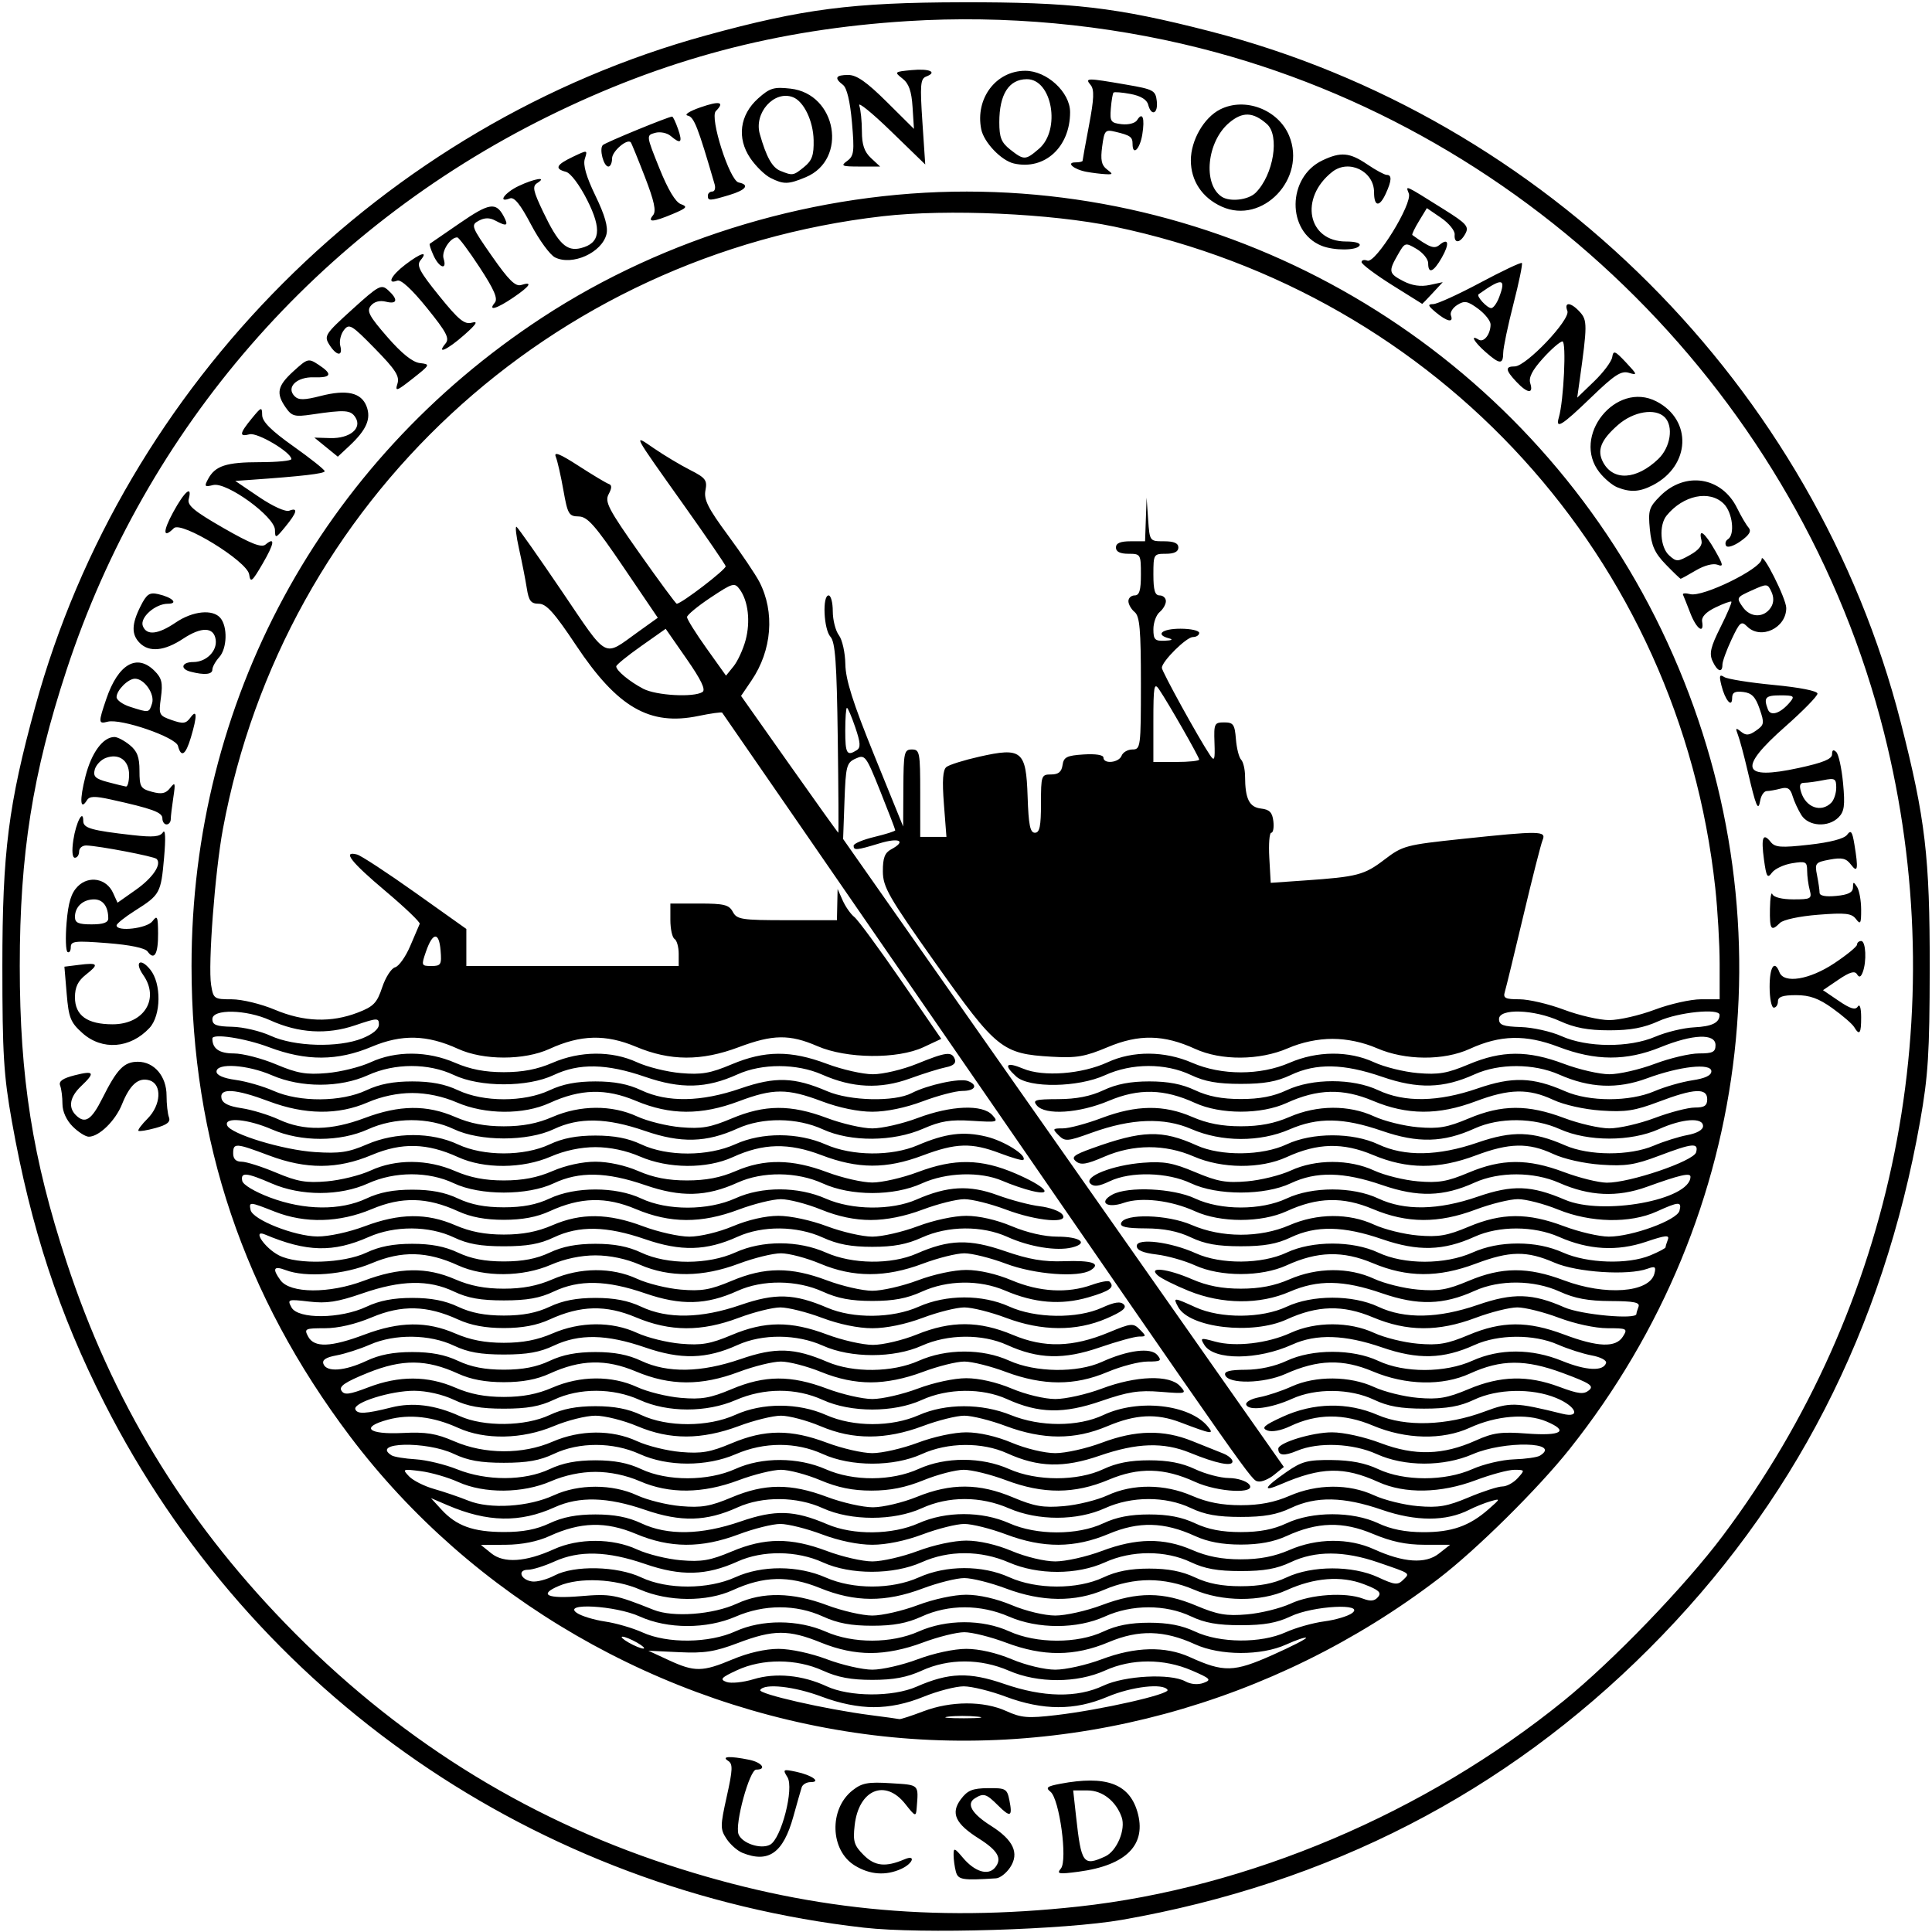 <?xml version="1.0" encoding="UTF-8" standalone="no"?>
<!-- Created with Inkscape (http://www.inkscape.org/) -->

<svg
   xmlns:dc="http://purl.org/dc/elements/1.1/"
   xmlns:cc="http://creativecommons.org/ns#"
   xmlns:rdf="http://www.w3.org/1999/02/22-rdf-syntax-ns#"
   xmlns:svg="http://www.w3.org/2000/svg"
   xmlns="http://www.w3.org/2000/svg"
   xmlns:sodipodi="http://sodipodi.sourceforge.net/DTD/sodipodi-0.dtd"
   xmlns:inkscape="http://www.inkscape.org/namespaces/inkscape"
   id="svg4584"
   version="1.1"
   inkscape:version="0.91+devel+osxmenu r12896"
   width="296.96"
   height="296.96"
   viewBox="0 0 296.96 296.96"
   sodipodi:docname="sio_logo.svg">
  <defs
     id="defs4588" />
  <sodipodi:namedview
     pagecolor="#ffffff"
     bordercolor="#666666"
     borderopacity="1"
     objecttolerance="10"
     gridtolerance="10"
     guidetolerance="10"
     inkscape:pageopacity="0"
     inkscape:pageshadow="2"
     inkscape:window-width="1440"
     inkscape:window-height="851"
     id="namedview4586"
     showgrid="false"
     inkscape:zoom="1.5894397"
     inkscape:cx="148.48"
     inkscape:cy="148.48"
     inkscape:window-x="0"
     inkscape:window-y="23"
     inkscape:window-maximized="0"
     inkscape:current-layer="svg4584" />
  <path
     style="fill:#000000;stroke-width:0.64"
     d="M 132.8,296.295 C 82.392,290.569 38.816,260.479 16.057,215.68 9.078,201.942 4.742,188.747 1.827,172.373 0.567,165.297 0.364,161.989 0.364,148.48 c 0,-17.524 0.925,-24.812 5.06,-39.893 C 19.019,59.014 59.014,19.019 108.587,5.424 123.355,1.374 131.016,0.384 147.84,0.35 164.747,0.317 171.602,1.116 185.897,4.787 237.591,18.062 278.956,59.423 292.159,111.04 c 3.778,14.77 4.472,20.657 4.449,37.76 -0.017,13.097 -0.235,16.57 -1.479,23.573 -5.686,32.017 -19.506,58.899 -41.682,81.075 -22.162,22.162 -49.178,36.055 -80.968,41.637 -8.751,1.537 -30.865,2.211 -39.68,1.21 z m 32.96,-3.247 c 26.14,-2.848 53.315,-14.371 74.598,-31.631 7.578,-6.146 18.625,-17.606 24.443,-25.356 26.521,-35.334 35.594,-80.545 24.778,-123.471 C 276.666,61.348 235.612,20.294 184.37,7.382 169.864,3.726 154.475,2.308 139.501,3.245 119.377,4.505 101.986,9.122 84.146,17.941 48.898,35.367 22.435,65.812 10.228,102.986 c -5.223,15.904 -7.19,28.35 -7.19,45.494 0,17.143 1.967,29.59 7.19,45.494 6.994,21.298 17.866,39.272 33.573,55.504 16.856,17.419 36.523,29.827 58.919,37.171 20.985,6.882 40.463,8.859 63.04,6.399 z m -18.838,-5.368 c -0.189,-0.704 -0.347,-1.856 -0.35,-2.56 -0.005,-1.153 0.137,-1.11 1.431,0.425 1.823,2.163 3.878,2.795 4.938,1.518 1.142,-1.376 0.456,-2.611 -2.483,-4.466 -3.626,-2.289 -4.368,-3.903 -2.774,-6.037 1.025,-1.373 1.788,-1.686 4.171,-1.711 2.729,-0.029 2.941,0.091 3.295,1.862 0.51,2.552 0.162,2.703 -1.773,0.767 -1.783,-1.783 -2.202,-1.907 -3.55,-1.054 -1.336,0.846 -0.44,2.363 2.487,4.211 3.452,2.179 4.39,4.198 2.962,6.378 -0.586,0.894 -1.563,1.658 -2.171,1.697 -5.213,0.336 -5.844,0.231 -6.183,-1.031 z m -15.523,-0.929 c -3.817,-2.327 -4.012,-8.689 -0.355,-11.566 1.453,-1.143 2.369,-1.313 5.898,-1.092 4.415,0.276 4.25,0.117 3.957,3.827 -0.107,1.354 -0.212,1.316 -1.753,-0.64 -3.09,-3.92 -7.162,-2.201 -7.78,3.285 -0.279,2.476 -0.093,3.086 1.394,4.573 1.717,1.717 3.374,1.886 6.28,0.644 1.785,-0.763 1.295,0.653 -0.51,1.475 -2.374,1.082 -4.81,0.909 -7.131,-0.506 z m 31.665,0.453 c 1.058,-1.275 -0.221,-10.705 -1.601,-11.803 -0.791,-0.629 -0.532,-0.838 1.512,-1.224 6.976,-1.317 10.545,-0.036 11.827,4.242 1.519,5.07 -1.615,8.29 -9.026,9.275 -3.067,0.407 -3.406,0.346 -2.711,-0.49 z m 6.807,-1.858 c 1.8,-0.82 3.2,-4.165 2.531,-6.048 -0.877,-2.467 -2.96,-4.098 -5.236,-4.098 l -2.211,0 0.442,4 c 0.805,7.283 1.097,7.685 4.475,6.146 z m -55.754,-0.552 c -0.771,-0.311 -1.875,-1.285 -2.451,-2.165 -0.973,-1.485 -0.97,-1.954 0.043,-6.507 0.919,-4.131 0.953,-4.995 0.211,-5.464 -1.103,-0.698 0.226,-0.772 3.2,-0.177 1.99,0.398 2.808,1.52 1.109,1.52 -1.024,0 -3.312,8.37 -2.714,9.929 0.54,1.408 3.434,2.368 4.851,1.609 1.729,-0.925 3.721,-8.691 2.664,-10.384 -0.75,-1.201 -0.673,-1.249 1.327,-0.827 2.426,0.512 3.941,1.593 2.231,1.593 -0.609,0 -1.223,0.36 -1.364,0.8 -0.141,0.44 -0.719,2.467 -1.285,4.505 -1.551,5.584 -3.803,7.187 -7.821,5.569 z M 132.8,266.524 c -31.399,-4.241 -60.297,-20.97 -78.98,-45.724 -16.351,-21.664 -24.38,-45.48 -24.38,-72.32 0,-40.608 19.862,-77.353 53.863,-99.647 19.01,-12.465 42.395,-19.406 65.312,-19.388 45.332,0.036 86.971,26.3 106.744,67.33 20.041,41.584 14.646,89.791 -14.095,125.944 -4.848,6.098 -14.339,15.487 -20.144,19.926 C 195.749,262.048 163.739,270.702 132.8,266.524 Z m 9.127,-3.484 c 4.225,-1.606 9.257,-1.622 12.739,-0.041 2.318,1.052 3.321,1.134 7.68,0.623 6.894,-0.808 17.523,-3.216 17.114,-3.878 -0.661,-1.069 -5.484,-0.516 -9.22,1.056 -2.607,1.097 -4.99,1.6 -7.585,1.6 -2.475,0 -5.253,-0.553 -8.034,-1.6 -2.338,-0.88 -5.258,-1.6 -6.489,-1.6 -1.231,0 -4.01,0.72 -6.176,1.6 -2.635,1.071 -5.167,1.6 -7.653,1.6 -2.402,0 -5.217,-0.565 -7.966,-1.6 -4.241,-1.596 -8.834,-2.1 -9.488,-1.041 -0.369,0.597 10.044,2.973 16.924,3.862 2.28,0.295 4.29,0.572 4.466,0.617 0.176,0.044 1.835,-0.495 3.687,-1.199 z m 8.299,0.813 c -1.328,-0.139 -3.344,-0.136 -4.48,0.005 -1.136,0.141 -0.05,0.255 2.414,0.252 2.464,-0.003 3.394,-0.119 2.066,-0.257 z m -9.347,-4.6 c 4.983,-2.183 8.091,-2.282 13.459,-0.429 6.04,2.085 11.217,2.177 15.262,0.272 3.277,-1.543 10.296,-1.911 12.592,-0.66 0.852,0.464 1.94,0.556 2.804,0.236 1.266,-0.468 1.076,-0.666 -1.831,-1.917 -4.286,-1.844 -9.225,-1.837 -13.324,0.018 -4.308,1.95 -10.305,1.961 -14.76,0.028 -4.371,-1.897 -9.263,-1.903 -13.4,-0.017 -2.276,1.037 -4.334,1.423 -7.601,1.423 -3.267,0 -5.325,-0.385 -7.601,-1.423 -4.064,-1.852 -9.28,-1.876 -13.199,-0.06 -2.448,1.134 -2.691,1.405 -1.623,1.802 0.691,0.257 2.563,0.069 4.16,-0.417 3.406,-1.037 7.533,-0.641 11.227,1.079 3.53,1.643 10.162,1.675 13.835,0.066 z M 112.64,255.04 c 2.346,-0.988 5.028,-1.6 7.006,-1.6 1.858,0 4.991,0.672 7.455,1.6 2.338,0.88 5.478,1.6 6.978,1.6 1.5,0 4.64,-0.72 6.978,-1.6 2.465,-0.928 5.597,-1.6 7.455,-1.6 1.978,0 4.66,0.612 7.006,1.6 2.157,0.908 5.05,1.6 6.686,1.6 1.587,0 4.798,-0.72 7.135,-1.6 5.144,-1.936 9.765,-2.05 13.547,-0.333 5.218,2.368 6.755,2.33 12.695,-0.317 2.975,-1.326 5.301,-2.519 5.168,-2.651 -0.133,-0.133 -1.508,0.334 -3.057,1.036 -3.846,1.745 -10.154,1.726 -14.015,-0.041 -4.756,-2.177 -8.642,-2.273 -13.265,-0.327 -5.249,2.209 -10.059,2.232 -15.793,0.073 -2.338,-0.88 -5.218,-1.6 -6.4,-1.6 -1.182,0 -4.062,0.72 -6.4,1.6 -2.749,1.035 -5.563,1.6 -7.966,1.6 -2.486,0 -5.018,-0.529 -7.653,-1.6 -4.97,-2.02 -7.333,-2.011 -12.748,0.048 -3.568,1.356 -5.172,1.608 -9.066,1.423 l -4.732,-0.225 3.132,1.449 c 3.983,1.843 5.193,1.826 9.852,-0.135 z m -14.72,-2.56 c -0.88,-0.503 -1.888,-0.915 -2.24,-0.915 -0.352,0 0.08,0.412 0.96,0.915 0.88,0.503 1.888,0.915 2.24,0.915 0.352,0 -0.08,-0.412 -0.96,-0.915 z m 15.119,-1.735 c 4.078,-1.849 9.63,-1.828 13.894,0.052 4.196,1.85 10.075,1.839 14.266,-0.025 4.252,-1.892 9.786,-1.902 13.923,-0.026 4.2,1.904 10.472,1.918 14.479,0.031 2.011,-0.947 4.135,-1.356 7.04,-1.356 2.905,0 5.029,0.409 7.04,1.356 3.811,1.795 10.126,1.844 13.949,0.108 1.512,-0.686 4.171,-1.436 5.908,-1.667 1.737,-0.23 3.668,-0.805 4.291,-1.278 2.048,-1.554 -6.002,-1.131 -9.428,0.496 -2.146,1.018 -4.104,1.367 -7.68,1.367 -3.576,0 -5.534,-0.349 -7.68,-1.367 -3.898,-1.85 -9.096,-1.841 -13.199,0.023 -4.296,1.952 -10.289,1.96 -14.76,0.021 -4.371,-1.896 -9.264,-1.902 -13.4,-0.017 -2.276,1.037 -4.334,1.423 -7.601,1.423 -3.267,0 -5.325,-0.385 -7.601,-1.423 -4.136,-1.885 -9.029,-1.879 -13.4,0.017 -4.471,1.939 -10.464,1.93 -14.76,-0.021 -3.7,-1.681 -11.982,-2.149 -9.661,-0.546 0.694,0.48 2.642,1.075 4.329,1.323 1.687,0.248 4.279,1.002 5.76,1.674 3.845,1.746 10.242,1.672 14.292,-0.164 z m 0.241,-4.265 c 3.945,-1.824 8.55,-1.744 13.822,0.24 2.338,0.88 5.478,1.6 6.978,1.6 1.5,0 4.64,-0.72 6.978,-1.6 2.465,-0.928 5.597,-1.6 7.455,-1.6 1.978,0 4.66,0.612 7.006,1.6 2.157,0.908 5.05,1.6 6.686,1.6 1.587,0 4.798,-0.72 7.135,-1.6 5.53,-2.081 9.441,-2.061 14.516,0.075 3.296,1.387 4.639,1.618 7.821,1.345 2.113,-0.181 5.137,-0.929 6.721,-1.661 3.084,-1.426 8.394,-1.786 11.109,-0.754 1.158,0.44 1.787,0.37 2.308,-0.257 0.569,-0.686 0.12,-1.09 -2.195,-1.974 -3.482,-1.33 -7.614,-1.007 -11.862,0.927 -4.016,1.828 -9.932,1.786 -14.281,-0.101 -2.112,-0.917 -4.598,-1.44 -6.839,-1.44 -2.24,0 -4.726,0.523 -6.839,1.44 -4.538,1.969 -9.666,1.915 -15.18,-0.16 -2.338,-0.88 -5.218,-1.6 -6.4,-1.6 -1.182,0 -4.062,0.72 -6.4,1.6 -5.7,2.145 -10.392,2.124 -15.791,-0.072 -4.773,-1.941 -8.646,-1.847 -13.39,0.325 -4.011,1.836 -9.923,1.798 -14.281,-0.093 -3.825,-1.66 -9.253,-1.907 -12.431,-0.566 -3.224,1.36 -1.842,2.023 3.311,1.587 4.634,-0.392 5.298,-0.267 11.241,2.106 2.986,1.193 9.131,0.728 12.8,-0.968 z m -0.241,-4.055 c 4.078,-1.849 9.63,-1.828 13.894,0.052 4.202,1.852 10.134,1.842 14.294,-0.024 4.212,-1.89 9.753,-1.9 13.894,-0.025 4.202,1.902 10.474,1.914 14.479,0.029 2.011,-0.947 4.135,-1.356 7.04,-1.356 2.905,0 5.029,0.409 7.04,1.356 2.011,0.947 4.135,1.356 7.04,1.356 2.905,0 5.029,-0.409 7.04,-1.356 3.913,-1.843 10.143,-1.849 14.08,-0.014 2.501,1.165 3.001,1.222 3.802,0.425 1.108,-1.102 1.331,-0.943 -3.802,-2.713 -5.249,-1.81 -9.682,-1.823 -13.44,-0.039 -2.146,1.018 -4.104,1.367 -7.68,1.367 -3.576,0 -5.534,-0.349 -7.68,-1.367 -3.898,-1.85 -9.096,-1.841 -13.199,0.023 -4.296,1.952 -10.289,1.96 -14.76,0.021 -4.345,-1.884 -9.254,-1.899 -13.4,-0.04 -4.361,1.955 -10.956,1.967 -15.203,0.026 -3.994,-1.825 -9.264,-1.876 -13.116,-0.129 -4.796,2.176 -8.698,2.278 -14.219,0.373 -5.772,-1.992 -10.113,-2.11 -13.933,-0.376 -1.534,0.696 -3.358,1.266 -4.053,1.266 -1.666,0 -1.143,1.54 0.61,1.799 0.741,0.109 2.302,-0.303 3.47,-0.917 3.045,-1.601 9.607,-1.456 13.323,0.294 4.007,1.887 10.278,1.874 14.479,-0.031 z M 85.14,238.125 c 3.797,-1.722 9.011,-1.708 12.78,0.034 1.584,0.732 4.609,1.48 6.721,1.661 3.182,0.273 4.524,0.042 7.821,-1.345 5.095,-2.144 9.087,-2.165 14.64,-0.075 2.338,0.88 5.478,1.6 6.978,1.6 1.5,0 4.64,-0.72 6.978,-1.6 2.465,-0.928 5.597,-1.6 7.455,-1.6 1.978,0 4.66,0.612 7.006,1.6 2.157,0.908 5.05,1.6 6.686,1.6 1.587,0 4.798,-0.72 7.135,-1.6 5.334,-2.008 9.53,-2.056 13.9,-0.16 2.317,1.005 4.575,1.44 7.479,1.44 2.904,0 5.162,-0.435 7.479,-1.44 4.212,-1.827 9.11,-1.871 12.981,-0.114 4.556,2.067 7.924,2.295 9.982,0.675 l 1.73,-1.361 -3.946,0 c -2.814,0 -5.085,-0.48 -7.922,-1.673 -4.623,-1.946 -8.51,-1.85 -13.265,0.327 -1.967,0.901 -4.198,1.318 -7.04,1.318 -2.842,0 -5.073,-0.418 -7.04,-1.318 -4.756,-2.177 -8.642,-2.273 -13.265,-0.327 -5.249,2.209 -10.059,2.232 -15.793,0.073 -2.338,-0.88 -5.218,-1.6 -6.4,-1.6 -1.182,0 -4.062,0.72 -6.4,1.6 -2.634,0.992 -5.578,1.6 -7.742,1.6 -2.163,0 -5.107,-0.608 -7.742,-1.6 -2.338,-0.88 -5.218,-1.6 -6.4,-1.6 -1.182,0 -4.062,0.72 -6.4,1.6 -5.734,2.158 -10.544,2.136 -15.793,-0.073 -4.623,-1.946 -8.51,-1.85 -13.265,0.327 -1.85,0.847 -4.253,1.329 -6.72,1.347 l -3.84,0.028 1.6,1.291 c 1.93,1.557 5.276,1.337 9.62,-0.634 z m -0.66,-3.99 c 2.011,-0.947 4.135,-1.356 7.04,-1.356 2.905,0 5.029,0.409 7.04,1.356 4.045,1.905 9.222,1.813 15.262,-0.272 5.355,-1.848 8.243,-1.756 13.33,0.424 3.994,1.712 10.001,1.644 14.046,-0.159 4.187,-1.866 9.736,-1.866 13.923,0 4.213,1.878 10.499,1.881 14.479,0.007 2.011,-0.947 4.135,-1.356 7.04,-1.356 2.905,0 5.029,0.409 7.04,1.356 2.011,0.947 4.135,1.356 7.04,1.356 2.905,0 5.029,-0.409 7.04,-1.356 3.929,-1.85 10.151,-1.85 14.08,0 1.962,0.924 4.161,1.361 6.901,1.37 4.395,0.015 7.109,-0.936 10.059,-3.526 1.864,-1.636 1.873,-1.672 0.32,-1.231 -0.88,0.25 -2.367,0.844 -3.305,1.321 -3.54,1.8 -8.18,1.8 -13.392,0.001 -5.905,-2.038 -10.134,-2.121 -14.023,-0.275 -2.146,1.018 -4.104,1.367 -7.68,1.367 -3.576,0 -5.534,-0.349 -7.68,-1.367 -3.898,-1.85 -9.096,-1.841 -13.199,0.023 -4.296,1.952 -10.289,1.96 -14.76,0.021 -4.371,-1.896 -9.264,-1.902 -13.4,-0.017 -4.309,1.964 -10.894,1.964 -15.203,0 -3.995,-1.821 -9.268,-1.871 -13.116,-0.125 -4.796,2.176 -8.698,2.278 -14.219,0.373 -5.751,-1.985 -10.115,-2.109 -13.893,-0.394 -5.311,2.41 -10.325,2.315 -16.451,-0.312 l -2.56,-1.098 1.6,1.749 c 2.312,2.526 4.88,3.454 9.6,3.466 2.923,0.008 5.016,-0.392 7.04,-1.345 z m 0.64,-4.296 c 3.806,-1.76 8.994,-1.76 12.8,0 1.584,0.732 4.609,1.48 6.721,1.661 3.182,0.273 4.524,0.042 7.821,-1.345 5.095,-2.144 9.087,-2.165 14.64,-0.075 2.338,0.88 5.518,1.6 7.067,1.6 1.549,0 4.588,-0.72 6.754,-1.6 5.245,-2.131 9.585,-2.109 14.775,0.075 3.296,1.387 4.639,1.618 7.821,1.345 2.113,-0.181 5.137,-0.929 6.721,-1.661 3.88,-1.794 8.751,-1.764 13.001,0.081 2.317,1.005 4.575,1.44 7.479,1.44 2.904,0 5.162,-0.435 7.479,-1.44 4.25,-1.844 9.121,-1.874 13.001,-0.081 1.584,0.732 4.609,1.48 6.721,1.661 3.182,0.273 4.524,0.042 7.821,-1.345 2.189,-0.921 4.519,-1.675 5.179,-1.675 0.66,0 1.721,-0.576 2.358,-1.28 1.131,-1.249 1.118,-1.28 -0.526,-1.28 -0.927,0 -3.597,0.72 -5.935,1.6 -5.366,2.02 -10.887,2.121 -14.959,0.274 -5.303,-2.405 -8.785,-2.328 -14.958,0.332 -3.001,1.293 -2.651,0.545 0.895,-1.912 2.295,-1.59 3.226,-1.833 6.908,-1.797 2.932,0.029 5.151,0.463 7.135,1.398 3.979,1.874 10.265,1.871 14.479,-0.006 1.717,-0.765 4.585,-1.438 6.374,-1.496 1.789,-0.058 3.589,-0.313 4,-0.567 3.447,-2.13 -5.493,-2.326 -10.334,-0.227 -4.471,1.939 -10.464,1.93 -14.76,-0.021 -3.64,-1.654 -8.943,-1.876 -12.207,-0.513 -2.043,0.854 -2.912,0.763 -2.912,-0.303 0,-0.927 5.223,-2.523 8.257,-2.523 1.798,0 4.967,0.703 7.507,1.665 5.205,1.971 9.566,1.848 14.597,-0.412 2.666,-1.198 3.892,-1.365 7.833,-1.067 5.347,0.404 6.577,-0.37 2.977,-1.874 -3.021,-1.262 -7.683,-0.873 -11.731,0.98 -4.203,1.924 -9.84,1.8 -14.895,-0.327 -4.501,-1.894 -8.618,-1.861 -12.736,0.102 -1.396,0.666 -2.806,0.923 -3.511,0.641 -0.946,-0.379 -0.485,-0.79 2.342,-2.089 4.77,-2.192 9.995,-2.296 14.63,-0.289 4.278,1.851 10.627,1.653 16.41,-0.513 3.955,-1.482 4.727,-1.46 12,0.336 2.884,0.712 2.14,-1.156 -0.969,-2.435 -3.744,-1.539 -9.052,-1.424 -12.631,0.275 -2.146,1.018 -4.104,1.367 -7.68,1.367 -3.576,0 -5.534,-0.349 -7.68,-1.367 -3.681,-1.747 -8.948,-1.808 -12.609,-0.146 -3.22,1.462 -6.687,1.909 -7.035,0.907 -0.141,-0.405 0.742,-0.91 2.008,-1.147 1.242,-0.233 3.487,-0.981 4.988,-1.662 3.662,-1.662 8.936,-1.623 12.649,0.093 1.584,0.732 4.609,1.48 6.721,1.661 3.182,0.273 4.524,0.042 7.821,-1.345 4.886,-2.056 9.078,-2.158 13.941,-0.339 2.912,1.089 3.75,1.187 4.543,0.529 0.821,-0.681 0.193,-1.095 -4.027,-2.661 -5.746,-2.131 -9.48,-2.108 -14.279,0.089 -4.203,1.924 -9.84,1.8 -14.895,-0.327 -4.646,-1.956 -8.459,-1.848 -13.436,0.378 -3.335,1.492 -8.805,1.595 -9.273,0.175 -0.188,-0.572 0.71,-0.804 3.15,-0.814 2.119,-0.009 4.506,-0.528 6.293,-1.37 3.929,-1.85 10.151,-1.85 14.08,0 3.998,1.883 10.274,1.873 14.479,-0.023 4.191,-1.889 9.093,-1.877 13.786,0.034 3.691,1.503 6.325,1.632 6.753,0.329 0.134,-0.408 -0.821,-0.919 -2.19,-1.171 -1.335,-0.246 -3.688,-1 -5.229,-1.676 -3.688,-1.619 -9.143,-1.59 -12.796,0.068 -4.796,2.176 -8.698,2.278 -14.219,0.373 -5.699,-1.967 -10.112,-2.11 -13.774,-0.448 -5.322,2.417 -12.041,2.459 -13.524,0.084 -0.694,-1.111 -0.591,-1.144 1.624,-0.533 3.119,0.861 8.08,0.288 11.651,-1.347 3.812,-1.745 9.009,-1.74 12.8,0.013 1.584,0.732 4.609,1.48 6.721,1.661 3.182,0.273 4.524,0.042 7.821,-1.345 5.095,-2.144 9.087,-2.165 14.64,-0.075 5.228,1.968 7.98,2.065 9.07,0.32 0.759,-1.216 0.639,-1.28 -2.391,-1.28 -1.843,0 -4.986,-0.676 -7.442,-1.6 -2.338,-0.88 -5.218,-1.6 -6.4,-1.6 -1.182,0 -4.062,0.72 -6.4,1.6 -5.734,2.158 -10.544,2.136 -15.793,-0.073 -4.623,-1.946 -8.51,-1.85 -13.265,0.327 -5.27,2.413 -14.957,1.292 -16.681,-1.93 -0.798,-1.492 -0.731,-1.49 2.691,0.063 3.865,1.754 10.16,1.713 13.99,-0.09 3.929,-1.85 10.151,-1.85 14.08,0 4.054,1.909 9.221,1.813 15.295,-0.283 5.44,-1.878 8.406,-1.792 13.325,0.383 2.554,1.13 11.061,1.912 11.061,1.017 0,-0.147 0.147,-0.651 0.327,-1.12 0.254,-0.661 -0.718,-0.856 -4.32,-0.87 -3.412,-0.013 -5.477,-0.396 -7.768,-1.44 -3.995,-1.821 -9.268,-1.871 -13.116,-0.125 -4.796,2.176 -8.698,2.278 -14.219,0.373 -5.96,-2.057 -9.868,-2.12 -14.225,-0.231 -4.585,1.989 -10.36,1.939 -15.479,-0.134 -2.112,-0.855 -4.262,-1.931 -4.777,-2.39 -1.566,-1.396 1.491,-1.047 5.298,0.605 2.317,1.005 4.575,1.44 7.479,1.44 2.904,0 5.162,-0.435 7.479,-1.44 4.25,-1.844 9.121,-1.874 13.001,-0.081 1.584,0.732 4.609,1.48 6.721,1.661 3.182,0.273 4.524,0.042 7.821,-1.345 5.095,-2.144 9.087,-2.165 14.64,-0.075 6.368,2.397 13.137,1.897 13.901,-1.027 0.28,-1.071 0.117,-1.188 -1.056,-0.76 -2.961,1.081 -10.849,0.566 -14.306,-0.934 -4.263,-1.85 -6.855,-1.815 -12.103,0.16 -5.734,2.158 -10.544,2.136 -15.793,-0.073 -4.623,-1.946 -8.51,-1.85 -13.265,0.327 -3.897,1.784 -10.17,1.787 -14.08,0.007 -1.584,-0.721 -4.248,-1.475 -5.92,-1.675 -2.103,-0.252 -3.04,-0.658 -3.04,-1.317 0,-1.27 5.23,-0.616 9.091,1.136 3.823,1.735 10.138,1.686 13.949,-0.108 3.929,-1.85 10.151,-1.85 14.08,0 3.98,1.874 10.265,1.871 14.479,-0.007 2.08,-0.927 4.403,-1.391 6.961,-1.391 2.558,0 4.882,0.464 6.961,1.391 3.744,1.669 9.988,1.865 13.44,0.423 1.275,-0.533 2.318,-1.085 2.318,-1.228 0,-0.142 0.16,-0.675 0.355,-1.184 0.286,-0.745 -0.367,-0.68 -3.36,0.335 -4.42,1.499 -8.833,1.253 -13.348,-0.744 -3.897,-1.724 -9.249,-1.738 -13.005,-0.034 -4.796,2.176 -8.698,2.278 -14.219,0.373 -5.905,-2.038 -10.134,-2.121 -14.023,-0.275 -2.146,1.018 -4.104,1.367 -7.68,1.367 -3.576,0 -5.534,-0.349 -7.68,-1.367 -1.983,-0.941 -4.143,-1.371 -6.933,-1.381 -2.952,-0.01 -3.982,-0.231 -3.789,-0.814 0.498,-1.51 7.111,-1.334 10.852,0.289 4.584,1.989 10.49,2.001 15.029,0.031 4.25,-1.844 9.121,-1.874 13.001,-0.081 1.584,0.732 4.609,1.48 6.721,1.661 3.182,0.273 4.524,0.042 7.821,-1.345 5.095,-2.144 9.087,-2.165 14.64,-0.075 2.338,0.88 5.441,1.6 6.895,1.6 3.588,1.8e-4 10.486,-2.527 10.866,-3.981 0.378,-1.446 -0.082,-1.43 -3.512,0.127 -4.079,1.851 -10.14,1.729 -15.147,-0.306 -2.166,-0.88 -4.945,-1.6 -6.176,-1.6 -1.231,0 -4.151,0.72 -6.489,1.6 -5.734,2.158 -10.544,2.136 -15.793,-0.073 -4.623,-1.946 -8.51,-1.85 -13.265,0.327 -3.897,1.784 -10.17,1.787 -14.08,0.007 -3.696,-1.682 -8.276,-2.224 -10.943,-1.295 -2.598,0.906 -3.962,-0.074 -1.766,-1.268 2.399,-1.305 9.364,-0.977 12.709,0.598 3.929,1.85 10.151,1.85 14.08,0 3.929,-1.85 10.151,-1.85 14.08,0 4.045,1.905 9.222,1.813 15.262,-0.272 5.381,-1.857 8.24,-1.758 13.435,0.469 5.794,2.483 19.23,0.027 19.293,-3.528 0.012,-0.671 -1.632,-0.293 -6.71,1.542 -4.535,1.639 -8.818,1.443 -13.473,-0.616 -3.897,-1.724 -9.249,-1.738 -13.005,-0.034 -4.796,2.176 -8.698,2.278 -14.219,0.373 -5.905,-2.038 -10.134,-2.121 -14.023,-0.275 -4.016,1.906 -11.344,1.906 -15.36,0 -3.582,-1.7 -9.257,-1.843 -12.465,-0.313 -1.676,0.799 -2.456,0.894 -2.986,0.364 -1.069,-1.069 3.431,-2.845 8.114,-3.202 3.191,-0.243 4.583,0.008 7.999,1.446 3.456,1.455 4.767,1.687 7.977,1.411 2.113,-0.181 5.137,-0.929 6.721,-1.661 3.806,-1.76 8.994,-1.76 12.8,0 1.584,0.732 4.609,1.48 6.721,1.661 3.182,0.273 4.524,0.042 7.821,-1.345 5.095,-2.144 9.087,-2.165 14.64,-0.075 2.338,0.88 5.297,1.612 6.575,1.628 3.499,0.042 13.366,-3.311 13.737,-4.668 0.415,-1.513 -0.542,-1.423 -5.737,0.545 -3.684,1.395 -5.122,1.615 -8.876,1.356 -2.612,-0.18 -5.681,-0.868 -7.36,-1.651 -3.795,-1.769 -6.744,-1.712 -11.902,0.23 -5.734,2.158 -10.544,2.136 -15.793,-0.073 -4.623,-1.946 -8.51,-1.85 -13.265,0.327 -4.011,1.836 -9.923,1.798 -14.281,-0.093 -4.416,-1.916 -9.292,-1.903 -13.767,0.038 -2.711,1.176 -3.598,1.321 -4.337,0.707 -0.768,-0.637 -0.343,-0.983 2.448,-1.991 7.746,-2.797 10.767,-2.883 16.107,-0.458 3.701,1.681 10.076,1.606 13.83,-0.162 3.929,-1.85 10.151,-1.85 14.08,0 4.045,1.905 9.222,1.813 15.262,-0.272 5.368,-1.853 8.476,-1.754 13.459,0.429 3.676,1.61 9.908,1.63 13.626,0.044 1.525,-0.651 3.853,-1.384 5.173,-1.629 1.469,-0.273 2.4,-0.807 2.4,-1.377 0,-1.383 -3.159,-1.164 -6.799,0.472 -4.297,1.932 -10.906,1.932 -15.203,0 -4.003,-1.8 -9.29,-1.842 -13.116,-0.106 -4.796,2.176 -8.698,2.278 -14.219,0.373 -5.96,-2.057 -9.868,-2.12 -14.225,-0.231 -4.559,1.977 -10.444,1.958 -15.076,-0.051 -4.212,-1.826 -9.223,-1.644 -15.318,0.557 -3.759,1.357 -4.109,1.384 -5.097,0.396 -0.988,-0.988 -0.943,-1.061 0.661,-1.061 0.947,0 3.635,-0.72 5.973,-1.6 5.334,-2.008 9.53,-2.056 13.9,-0.16 2.317,1.005 4.575,1.44 7.479,1.44 2.904,0 5.162,-0.435 7.479,-1.44 4.25,-1.844 9.121,-1.874 13.001,-0.081 1.584,0.732 4.609,1.48 6.721,1.661 3.182,0.273 4.524,0.042 7.821,-1.345 5.095,-2.144 9.087,-2.165 14.64,-0.075 2.338,0.88 5.478,1.6 6.978,1.6 1.5,0 4.64,-0.72 6.978,-1.6 2.338,-0.88 5.108,-1.6 6.156,-1.6 1.479,0 1.905,-0.287 1.905,-1.28 0,-1.771 -2.029,-1.666 -7.444,0.385 -3.684,1.395 -5.122,1.615 -8.876,1.356 -2.612,-0.18 -5.681,-0.868 -7.36,-1.651 -3.795,-1.769 -6.744,-1.712 -11.902,0.23 -5.734,2.158 -10.544,2.136 -15.793,-0.073 -4.623,-1.946 -8.51,-1.85 -13.265,0.327 -3.906,1.788 -10.174,1.788 -14.08,0 -4.756,-2.177 -8.642,-2.273 -13.265,-0.327 -4.549,1.915 -9.778,2.252 -11.055,0.714 -0.694,-0.836 -0.27,-0.962 3.282,-0.974 2.798,-0.01 4.982,-0.44 6.958,-1.37 2.011,-0.947 4.135,-1.356 7.04,-1.356 2.905,0 5.029,0.409 7.04,1.356 2.011,0.947 4.135,1.356 7.04,1.356 2.905,0 5.029,-0.409 7.04,-1.356 3.929,-1.85 10.151,-1.85 14.08,0 4.045,1.905 9.222,1.813 15.262,-0.272 5.368,-1.853 8.476,-1.754 13.459,0.429 3.729,1.634 9.909,1.631 13.726,-0.005 1.581,-0.678 4.197,-1.43 5.813,-1.673 1.973,-0.296 2.939,-0.753 2.939,-1.39 0,-1.311 -4.869,-0.776 -9.92,1.091 -4.53,1.674 -8.784,1.489 -13.473,-0.585 -3.897,-1.724 -9.249,-1.738 -13.005,-0.034 -4.796,2.176 -8.698,2.278 -14.219,0.373 -5.905,-2.038 -10.134,-2.121 -14.023,-0.275 -2.146,1.018 -4.104,1.367 -7.68,1.367 -3.576,0 -5.534,-0.349 -7.68,-1.367 -3.906,-1.854 -9.1,-1.842 -13.199,0.031 -4.143,1.893 -11.655,2.008 -13.643,0.209 -2.017,-1.825 -1.577,-2.318 1.08,-1.207 3.08,1.287 9.019,0.834 12.961,-0.988 3.88,-1.794 8.751,-1.764 13.001,0.081 4.509,1.956 10.448,1.956 14.957,0 4.25,-1.844 9.121,-1.874 13.001,-0.081 1.584,0.732 4.609,1.48 6.721,1.661 3.182,0.273 4.524,0.042 7.821,-1.345 5.095,-2.144 9.087,-2.165 14.64,-0.075 2.338,0.88 5.478,1.6 6.978,1.6 1.5,0 4.64,-0.72 6.978,-1.6 2.338,-0.88 5.396,-1.6 6.796,-1.6 2.119,0 2.545,-0.215 2.545,-1.28 0,-1.83 -3.475,-1.699 -8.443,0.32 -5.269,2.141 -9.992,2.125 -15.702,-0.054 -5.033,-1.92 -8.942,-1.832 -13.615,0.307 -4.011,1.836 -9.923,1.798 -14.281,-0.093 -2.112,-0.916 -4.598,-1.44 -6.839,-1.44 -2.24,0 -4.726,0.523 -6.839,1.44 -4.358,1.891 -10.27,1.93 -14.281,0.093 -4.809,-2.201 -8.633,-2.277 -13.416,-0.264 -3.504,1.475 -4.806,1.697 -8.635,1.475 -7.585,-0.44 -8.478,-1.158 -17.759,-14.265 -7.305,-10.316 -8.159,-11.802 -8.173,-14.217 -0.012,-2.053 0.29,-2.861 1.264,-3.383 2.39,-1.279 1.293,-1.863 -1.76,-0.936 -3.581,1.087 -4,1.124 -4,0.36 0,-0.317 1.44,-0.922 3.2,-1.344 1.76,-0.422 3.2,-0.881 3.2,-1.019 0,-0.138 -1.031,-2.829 -2.292,-5.979 -2.208,-5.516 -2.348,-5.702 -3.797,-5.041 -1.394,0.635 -1.52,1.115 -1.715,6.522 l -0.21,5.837 27.165,38.72 c 14.941,21.296 30.183,43.013 33.872,48.261 l 6.707,9.541 -1.49,1.206 c -0.819,0.663 -1.917,1.122 -2.44,1.019 -1.1,-0.216 0.191,1.619 -46.492,-66.107 -19.653,-28.512 -35.812,-51.937 -35.91,-52.056 -0.098,-0.119 -1.749,0.11 -3.669,0.509 -7.48,1.553 -12.427,-1.307 -18.785,-10.856 -3.34,-5.017 -4.577,-6.397 -5.733,-6.397 -1.209,0 -1.541,-0.43 -1.849,-2.4 -0.207,-1.32 -0.742,-4.04 -1.19,-6.044 -0.448,-2.004 -0.619,-3.524 -0.381,-3.376 0.238,0.147 3.369,4.597 6.957,9.887 7.236,10.67 6.28,10.159 11.723,6.261 l 3.032,-2.172 -5.272,-7.774 c -4.394,-6.48 -5.543,-7.778 -6.902,-7.798 -1.493,-0.022 -1.689,-0.359 -2.336,-4.024 -0.388,-2.2 -0.916,-4.522 -1.174,-5.16 -0.337,-0.834 0.644,-0.441 3.49,1.398 2.177,1.407 4.272,2.663 4.656,2.791 0.499,0.166 0.494,0.613 -0.02,1.573 -0.628,1.173 -0.035,2.308 4.749,9.089 3.007,4.262 5.579,7.749 5.717,7.749 0.724,0 7.646,-5.308 7.523,-5.769 -0.08,-0.298 -2.972,-4.522 -6.426,-9.386 -8.06,-11.35 -7.859,-10.966 -4.568,-8.711 1.55,1.062 4.035,2.549 5.522,3.303 2.389,1.212 2.664,1.576 2.364,3.128 -0.274,1.418 0.388,2.743 3.442,6.884 2.08,2.821 4.261,6.056 4.847,7.189 2.403,4.648 1.935,10.528 -1.207,15.158 l -1.609,2.371 7.42,10.517 c 4.081,5.784 7.47,10.517 7.53,10.517 0.06,3.6e-4 0.022,-6.546 -0.086,-14.548 -0.155,-11.583 -0.384,-14.757 -1.12,-15.571 -1.041,-1.15 -1.274,-6.361 -0.285,-6.361 0.352,0 0.64,1.097 0.64,2.438 0,1.341 0.423,2.997 0.94,3.68 0.517,0.683 0.963,2.682 0.991,4.442 0.039,2.401 1.154,5.916 4.469,14.08 l 4.418,10.88 0.031,-5.92 c 0.029,-5.483 0.126,-5.92 1.311,-5.92 1.199,0 1.28,0.427 1.28,6.72 l 0,6.72 2.015,0 2.015,0 -0.39,-5.062 c -0.278,-3.605 -0.167,-5.241 0.385,-5.684 0.427,-0.342 2.696,-1.055 5.044,-1.583 6.55,-1.474 7.203,-0.937 7.437,6.106 0.145,4.385 0.385,5.583 1.12,5.583 0.731,0 0.935,-0.978 0.935,-4.48 0,-4.318 0.056,-4.48 1.555,-4.48 1.126,0 1.612,-0.398 1.76,-1.44 0.175,-1.229 0.65,-1.469 3.245,-1.635 1.829,-0.117 3.04,0.074 3.04,0.48 0,1.041 2.376,0.799 2.791,-0.285 0.203,-0.528 0.953,-0.96 1.668,-0.96 1.252,0 1.3,-0.374 1.3,-10.162 0,-8.252 -0.18,-10.311 -0.96,-10.958 -0.528,-0.438 -0.96,-1.193 -0.96,-1.678 0,-0.485 0.432,-0.882 0.96,-0.882 0.725,0 0.96,-0.782 0.96,-3.2 0,-3.129 -0.043,-3.2 -1.92,-3.2 -1.28,0 -1.92,-0.32 -1.92,-0.96 0,-0.67 0.676,-0.96 2.24,-0.96 l 2.24,0 0.118,-3.36 0.118,-3.36 0.235,3.36 c 0.235,3.358 0.236,3.36 2.442,3.36 1.535,0 2.207,0.292 2.207,0.96 0,0.64 -0.64,0.96 -1.92,0.96 -1.877,0 -1.92,0.071 -1.92,3.2 0,2.418 0.235,3.2 0.96,3.2 0.528,0 0.96,0.397 0.96,0.882 0,0.485 -0.432,1.24 -0.96,1.678 -0.528,0.438 -0.96,1.625 -0.96,2.638 0,1.6 0.231,1.832 1.76,1.767 1.083,-0.046 1.329,-0.187 0.64,-0.367 -2.171,-0.567 -1.086,-1.479 1.76,-1.479 1.584,0 2.88,0.288 2.88,0.64 0,0.352 -0.436,0.64 -0.969,0.64 -0.992,0 -4.738,3.708 -4.772,4.724 -0.018,0.532 5.672,10.854 7.4,13.426 0.689,1.025 0.785,0.758 0.69,-1.92 -0.103,-2.92 -0.012,-3.111 1.49,-3.111 1.406,0 1.625,0.31 1.803,2.56 0.112,1.408 0.472,2.834 0.8,3.168 0.328,0.334 0.601,1.486 0.606,2.56 0.015,3.472 0.647,4.746 2.456,4.956 1.313,0.152 1.74,0.593 1.897,1.956 0.111,0.968 -0.033,1.759 -0.32,1.759 -0.287,-6.4e-4 -0.425,1.732 -0.305,3.85 l 0.217,3.851 5.223,-0.363 c 8.113,-0.564 9.153,-0.837 12.265,-3.212 2.796,-2.134 3.271,-2.261 11.923,-3.174 11.991,-1.265 12.977,-1.252 12.382,0.169 -0.258,0.616 -1.594,5.872 -2.97,11.68 -1.376,5.808 -2.655,11.064 -2.843,11.68 -0.286,0.938 0.078,1.12 2.247,1.12 1.424,0 4.501,0.72 6.839,1.6 2.338,0.88 5.478,1.6 6.978,1.6 1.5,0 4.64,-0.72 6.978,-1.6 2.338,-0.88 5.54,-1.6 7.116,-1.6 l 2.865,0 0,-5.465 c 0,-3.006 -0.304,-8.262 -0.675,-11.68 C 258.144,85.849 221.253,45.274 171.244,34.829 161.575,32.81 145.631,32.095 135.68,33.235 84.579,39.09 43.616,77.124 34.267,127.396 c -1.228,6.602 -2.314,20.943 -1.817,24 0.345,2.123 0.46,2.203 3.173,2.203 1.563,0 4.507,0.712 6.617,1.6 4.455,1.875 8.642,2.021 12.747,0.445 2.434,-0.934 2.957,-1.475 3.76,-3.886 0.513,-1.541 1.404,-2.924 1.979,-3.075 0.575,-0.15 1.619,-1.616 2.32,-3.258 0.7,-1.641 1.36,-3.183 1.467,-3.425 0.106,-0.243 -2.27,-2.515 -5.28,-5.05 -5.309,-4.47 -6.664,-6.215 -4.353,-5.605 0.616,0.163 4.648,2.803 8.96,5.868 l 7.84,5.572 0,2.847 0,2.847 16.32,0 16.32,0 0,-1.882 c 0,-1.035 -0.288,-2.06 -0.64,-2.278 -0.352,-0.218 -0.64,-1.531 -0.64,-2.918 l 0,-2.522 4.457,0 c 3.802,0 4.558,0.188 5.143,1.28 0.626,1.171 1.34,1.28 8.343,1.28 l 7.657,0 0.052,-2.4 0.052,-2.4 0.778,1.754 c 0.428,0.965 1.237,2.117 1.798,2.56 0.561,0.443 3.796,4.838 7.189,9.766 l 6.168,8.96 -2.739,1.28 c -3.978,1.859 -11.821,1.782 -16.297,-0.16 -4.263,-1.85 -6.855,-1.815 -12.103,0.16 -5.734,2.158 -10.544,2.136 -15.793,-0.073 -4.623,-1.946 -8.51,-1.85 -13.265,0.327 -3.906,1.788 -10.174,1.788 -14.08,0 -4.756,-2.177 -8.642,-2.273 -13.265,-0.327 -5.249,2.209 -10.059,2.232 -15.793,0.073 -3.673,-1.383 -8.702,-2.152 -8.702,-1.332 0,1.554 1.059,2.292 3.288,2.292 1.381,0 4.302,0.754 6.49,1.675 3.296,1.387 4.639,1.618 7.821,1.345 2.113,-0.181 5.137,-0.929 6.721,-1.661 3.88,-1.794 8.751,-1.764 13.001,0.081 2.317,1.005 4.575,1.44 7.479,1.44 2.904,0 5.162,-0.435 7.479,-1.44 4.25,-1.844 9.121,-1.874 13.001,-0.081 1.584,0.732 4.609,1.48 6.721,1.661 3.182,0.273 4.524,0.042 7.821,-1.345 5.095,-2.144 9.087,-2.165 14.64,-0.075 2.338,0.88 5.518,1.6 7.067,1.6 1.549,0 4.588,-0.72 6.754,-1.6 4.53,-1.841 5.369,-1.942 5.843,-0.706 0.226,0.59 -0.24,1.009 -1.372,1.232 -0.943,0.186 -3.443,0.966 -5.555,1.734 -4.534,1.648 -8.809,1.455 -13.473,-0.608 -3.897,-1.724 -9.249,-1.738 -13.005,-0.034 -4.796,2.176 -8.698,2.278 -14.219,0.373 -5.905,-2.038 -10.134,-2.121 -14.023,-0.275 -4.016,1.906 -11.344,1.906 -15.36,0 -3.898,-1.85 -9.096,-1.841 -13.199,0.023 -4.296,1.952 -10.289,1.96 -14.76,0.021 -3.767,-1.634 -8.521,-1.95 -8.521,-0.566 0,0.552 1.08,1.021 2.938,1.276 1.616,0.221 4.245,0.981 5.841,1.687 3.996,1.767 10.39,1.723 14.261,-0.1 2.011,-0.947 4.135,-1.356 7.04,-1.356 2.905,0 5.029,0.409 7.04,1.356 3.929,1.85 10.151,1.85 14.08,0 2.011,-0.947 4.135,-1.356 7.04,-1.356 2.905,0 5.029,0.409 7.04,1.356 4.045,1.905 9.222,1.813 15.262,-0.272 5.355,-1.848 8.243,-1.756 13.33,0.424 3.51,1.505 10.33,1.657 12.974,0.289 2.452,-1.268 7.403,-2.336 8.636,-1.863 1.633,0.627 1.134,1.526 -0.846,1.526 -1.014,0 -3.757,0.72 -6.095,1.6 -2.634,0.992 -5.578,1.6 -7.742,1.6 -2.163,0 -5.107,-0.608 -7.742,-1.6 -5.329,-2.006 -7.471,-2.006 -12.8,0 -5.734,2.158 -10.544,2.136 -15.793,-0.073 -4.623,-1.946 -8.51,-1.85 -13.265,0.327 -4.011,1.836 -9.923,1.798 -14.281,-0.093 -2.112,-0.917 -4.598,-1.44 -6.839,-1.44 -2.24,0 -4.726,0.523 -6.839,1.44 -4.538,1.969 -9.666,1.915 -15.18,-0.16 -5.127,-1.93 -7.611,-2.095 -7.301,-0.487 0.15,0.777 1.083,1.242 3.087,1.54 1.58,0.235 4.169,1.024 5.753,1.753 3.858,1.776 8.015,1.698 13.182,-0.246 5.334,-2.008 9.53,-2.056 13.9,-0.16 2.317,1.005 4.575,1.44 7.479,1.44 2.904,0 5.162,-0.435 7.479,-1.44 4.25,-1.844 9.121,-1.874 13.001,-0.081 1.584,0.732 4.609,1.48 6.721,1.661 3.182,0.273 4.524,0.042 7.821,-1.345 5.095,-2.144 9.087,-2.165 14.64,-0.075 2.338,0.88 5.478,1.6 6.978,1.6 1.5,0 4.64,-0.72 6.978,-1.6 5.131,-1.931 9.952,-2.121 11.463,-0.451 0.992,1.096 0.849,1.137 -3.109,0.885 -3.324,-0.212 -4.816,0.028 -7.501,1.204 -4.628,2.027 -11.133,2.073 -15.433,0.108 -3.994,-1.825 -9.264,-1.876 -13.116,-0.129 -4.796,2.176 -8.698,2.278 -14.219,0.373 -5.905,-2.038 -10.134,-2.121 -14.023,-0.275 -4.016,1.906 -11.344,1.906 -15.36,0 -3.898,-1.85 -9.096,-1.841 -13.199,0.023 -4.296,1.952 -10.289,1.96 -14.76,0.021 -3.7,-1.605 -7.394,-1.941 -6.89,-0.627 0.511,1.33 8.59,3.789 13.498,4.108 3.797,0.246 5.15,0.045 8,-1.188 4.397,-1.903 9.905,-1.898 13.99,0.013 3.934,1.84 10.161,1.836 14.08,-0.009 2.011,-0.947 4.135,-1.356 7.04,-1.356 2.905,0 5.029,0.409 7.04,1.356 4.007,1.887 10.278,1.874 14.479,-0.031 4.078,-1.849 9.63,-1.828 13.894,0.052 4.043,1.782 10.106,1.833 14.108,0.117 4.277,-1.833 7.025,-2.181 10.551,-1.335 2.77,0.664 6.356,2.926 5.692,3.59 -0.132,0.132 -1.738,-0.329 -3.569,-1.024 -4.376,-1.663 -6.764,-1.596 -11.893,0.335 -5.589,2.104 -9.951,2.089 -15.567,-0.054 -5.033,-1.92 -8.942,-1.832 -13.615,0.307 -4.011,1.836 -9.923,1.798 -14.281,-0.093 -2.112,-0.917 -4.598,-1.44 -6.839,-1.44 -2.24,0 -4.726,0.523 -6.839,1.44 -4.358,1.891 -10.27,1.93 -14.281,0.093 -4.756,-2.177 -8.642,-2.273 -13.265,-0.327 -5.249,2.209 -10.059,2.232 -15.793,0.073 -5.132,-1.932 -5.502,-1.953 -5.502,-0.32 0,0.86 0.427,1.28 1.299,1.28 0.715,0 3.09,0.754 5.279,1.675 3.296,1.387 4.639,1.618 7.821,1.345 2.113,-0.181 5.137,-0.929 6.721,-1.661 3.88,-1.794 8.751,-1.764 13.001,0.081 2.317,1.005 4.575,1.44 7.479,1.44 2.904,0 5.162,-0.435 7.479,-1.44 2.016,-0.875 4.607,-1.44 6.601,-1.44 1.994,0 4.585,0.565 6.601,1.44 2.317,1.005 4.575,1.44 7.479,1.44 2.904,0 5.162,-0.435 7.479,-1.44 4.388,-1.904 8.669,-1.855 14.023,0.16 2.338,0.88 5.478,1.6 6.978,1.6 1.5,0 4.64,-0.72 6.978,-1.6 5.654,-2.128 9.747,-2.067 15.062,0.227 4.544,1.961 5.982,3.51 2.473,2.664 -1.162,-0.28 -3.184,-0.973 -4.493,-1.54 -3.424,-1.483 -8.668,-1.318 -12.419,0.392 -4.309,1.964 -10.894,1.964 -15.203,0 -3.995,-1.821 -9.268,-1.871 -13.116,-0.125 -4.796,2.176 -8.698,2.278 -14.219,0.373 -5.905,-2.038 -10.134,-2.121 -14.023,-0.275 -4.016,1.906 -11.344,1.906 -15.36,0 -3.898,-1.85 -9.096,-1.841 -13.199,0.023 -4.296,1.952 -10.289,1.96 -14.76,0.021 -3.939,-1.709 -4.846,-1.79 -4.568,-0.411 0.12,0.597 1.918,1.671 4.285,2.56 5.269,1.978 10.796,2.033 14.802,0.147 2.011,-0.947 4.135,-1.356 7.04,-1.356 2.905,0 5.029,0.409 7.04,1.356 2.011,0.947 4.135,1.356 7.04,1.356 2.905,0 5.029,-0.409 7.04,-1.356 3.929,-1.85 10.151,-1.85 14.08,0 4.007,1.887 10.278,1.874 14.479,-0.031 4.078,-1.849 9.63,-1.828 13.894,0.052 4.023,1.774 10.073,1.833 13.946,0.136 4.75,-2.081 8.108,-2.264 12.428,-0.679 2.097,0.77 5.025,1.541 6.507,1.715 1.481,0.174 3.029,0.719 3.438,1.213 1.262,1.52 -3.826,1.106 -8.63,-0.702 -2.338,-0.88 -5.218,-1.6 -6.4,-1.6 -1.182,0 -4.062,0.72 -6.4,1.6 -2.749,1.035 -5.563,1.6 -7.966,1.6 -2.486,0 -5.018,-0.529 -7.653,-1.6 -2.166,-0.88 -4.945,-1.6 -6.176,-1.6 -1.231,0 -4.151,0.72 -6.489,1.6 -5.734,2.158 -10.544,2.136 -15.793,-0.073 -4.623,-1.946 -8.51,-1.85 -13.265,0.327 -1.967,0.901 -4.198,1.318 -7.04,1.318 -2.842,0 -5.073,-0.418 -7.04,-1.318 -4.756,-2.177 -8.642,-2.273 -13.265,-0.327 -4.964,2.089 -10.239,2.228 -14.895,0.393 -3.912,-1.542 -3.988,-1.547 -3.727,-0.262 0.303,1.491 6.741,4.046 10.272,4.076 1.726,0.015 4.851,-0.662 7.276,-1.574 5.334,-2.008 9.53,-2.056 13.9,-0.16 2.317,1.005 4.575,1.44 7.479,1.44 2.904,0 5.162,-0.435 7.479,-1.44 4.369,-1.896 8.566,-1.848 13.9,0.16 2.338,0.88 5.549,1.6 7.135,1.6 1.637,0 4.529,-0.692 6.686,-1.6 2.346,-0.988 5.028,-1.6 7.006,-1.6 1.858,0 4.991,0.672 7.455,1.6 2.338,0.88 5.478,1.6 6.978,1.6 1.5,0 4.64,-0.72 6.978,-1.6 2.465,-0.928 5.597,-1.6 7.455,-1.6 1.978,0 4.66,0.612 7.006,1.6 2.334,0.982 5.03,1.6 6.983,1.6 3.515,0 4.893,1.006 2.278,1.662 -2.356,0.591 -6.565,-0.095 -9.921,-1.617 -3.913,-1.775 -9.156,-1.736 -13.179,0.097 -2.276,1.037 -4.334,1.423 -7.601,1.423 -3.267,0 -5.325,-0.385 -7.601,-1.423 -3.995,-1.821 -9.268,-1.871 -13.116,-0.125 -4.796,2.176 -8.698,2.278 -14.219,0.373 -5.905,-2.038 -10.134,-2.121 -14.023,-0.275 -2.146,1.018 -4.104,1.367 -7.68,1.367 -3.576,0 -5.534,-0.349 -7.68,-1.367 -3.812,-1.809 -9.083,-1.835 -13.087,-0.064 -5.465,2.418 -9.534,2.32 -15.948,-0.382 -2.015,-0.849 -0.071,2.06 2.142,3.204 2.837,1.467 9.917,1.247 13.453,-0.418 2.011,-0.947 4.135,-1.356 7.04,-1.356 2.905,0 5.029,0.409 7.04,1.356 2.011,0.947 4.135,1.356 7.04,1.356 2.905,0 5.029,-0.409 7.04,-1.356 2.011,-0.947 4.135,-1.356 7.04,-1.356 2.905,0 5.029,0.409 7.04,1.356 4.007,1.887 10.278,1.874 14.479,-0.031 4.137,-1.876 9.671,-1.865 13.923,0.026 4.042,1.798 10.022,1.868 13.917,0.162 5.017,-2.198 8.083,-2.285 13.586,-0.385 3.7,1.277 5.955,1.662 9.07,1.549 4.285,-0.155 5.762,0.334 4.127,1.368 -1.874,1.185 -8.63,0.675 -13.04,-0.985 -2.338,-0.88 -5.218,-1.6 -6.4,-1.6 -1.182,0 -4.062,0.72 -6.4,1.6 -5.68,2.138 -10.662,2.138 -15.742,0 -2.091,-0.88 -4.812,-1.6 -6.046,-1.6 -1.235,0 -4.158,0.72 -6.495,1.6 -5.513,2.075 -10.641,2.129 -15.18,0.16 -2.112,-0.917 -4.598,-1.44 -6.839,-1.44 -2.24,0 -4.726,0.523 -6.839,1.44 -4.358,1.891 -10.27,1.93 -14.281,0.093 -4.756,-2.177 -8.642,-2.273 -13.265,-0.327 -4.23,1.78 -10.106,2.246 -13.253,1.049 -1.833,-0.697 -2.071,-0.208 -0.768,1.575 1.491,2.039 7.502,2.071 12.802,0.07 5.483,-2.071 9.631,-2.136 14.045,-0.22 2.317,1.005 4.575,1.44 7.479,1.44 2.904,0 5.162,-0.435 7.479,-1.44 4.25,-1.844 9.121,-1.874 13.001,-0.081 1.584,0.732 4.609,1.48 6.721,1.661 3.182,0.273 4.524,0.042 7.821,-1.345 5.095,-2.144 9.087,-2.165 14.64,-0.075 2.338,0.88 5.478,1.6 6.978,1.6 1.5,0 4.64,-0.72 6.978,-1.6 2.465,-0.928 5.597,-1.6 7.455,-1.6 1.978,0 4.66,0.612 7.006,1.6 4.245,1.787 8.557,2.031 12.297,0.695 1.307,-0.467 2.531,-0.694 2.72,-0.505 0.867,0.867 0.081,1.45 -3.264,2.423 -4.188,1.217 -8.284,0.885 -12.763,-1.035 -3.96,-1.698 -8.881,-1.635 -12.828,0.164 -2.276,1.037 -4.334,1.423 -7.601,1.423 -3.267,0 -5.325,-0.385 -7.601,-1.423 -3.995,-1.821 -9.268,-1.871 -13.116,-0.125 -4.796,2.176 -8.698,2.278 -14.219,0.373 -5.905,-2.038 -10.134,-2.121 -14.023,-0.275 -2.146,1.018 -4.104,1.367 -7.68,1.367 -3.576,0 -5.534,-0.349 -7.68,-1.367 -3.889,-1.846 -8.118,-1.763 -14.023,0.275 -3.871,1.336 -5.519,1.59 -8.235,1.271 -3.258,-0.383 -3.368,-0.347 -2.706,0.89 0.987,1.844 7.521,1.79 11.525,-0.096 2.011,-0.947 4.135,-1.356 7.04,-1.356 2.905,0 5.029,0.409 7.04,1.356 2.011,0.947 4.135,1.356 7.04,1.356 2.905,0 5.029,-0.409 7.04,-1.356 2.011,-0.947 4.135,-1.356 7.04,-1.356 2.905,0 5.029,0.409 7.04,1.356 4.045,1.905 9.222,1.813 15.262,-0.272 5.355,-1.848 8.243,-1.756 13.33,0.424 3.991,1.711 10,1.644 14.046,-0.157 4.252,-1.892 9.786,-1.902 13.923,-0.026 4.031,1.827 10.448,1.91 14.252,0.182 1.929,-0.876 2.845,-1.013 3.357,-0.501 0.512,0.512 -0.213,1.099 -2.653,2.153 -4.652,2.008 -9.946,1.974 -15.455,-0.099 -2.338,-0.88 -5.218,-1.6 -6.4,-1.6 -1.182,0 -4.062,0.72 -6.4,1.6 -2.634,0.992 -5.578,1.6 -7.742,1.6 -2.163,0 -5.107,-0.608 -7.742,-1.6 -2.338,-0.88 -5.218,-1.6 -6.4,-1.6 -1.182,0 -4.062,0.72 -6.4,1.6 -5.734,2.158 -10.544,2.136 -15.793,-0.073 -4.623,-1.946 -8.51,-1.85 -13.265,0.327 -1.967,0.901 -4.198,1.318 -7.04,1.318 -2.842,0 -5.073,-0.418 -7.04,-1.318 -4.756,-2.177 -8.642,-2.273 -13.265,-0.327 -2.521,1.061 -5.162,1.673 -7.218,1.673 -3.043,0 -3.2,0.078 -2.557,1.28 0.931,1.74 3.476,1.647 8.702,-0.32 5.334,-2.008 9.53,-2.056 13.9,-0.16 2.317,1.005 4.575,1.44 7.479,1.44 2.904,0 5.162,-0.435 7.479,-1.44 4.25,-1.844 9.121,-1.874 13.001,-0.081 1.584,0.732 4.609,1.48 6.721,1.661 3.182,0.273 4.524,0.042 7.821,-1.345 5.095,-2.144 9.087,-2.165 14.64,-0.075 2.338,0.88 5.518,1.6 7.067,1.6 1.549,0 4.588,-0.72 6.754,-1.6 5.238,-2.129 9.586,-2.109 14.756,0.067 4.824,2.03 9.196,1.917 14.735,-0.381 3.47,-1.44 3.759,-1.467 4.777,-0.449 1.018,1.018 1.01,1.083 -0.126,1.083 -0.665,0 -3.387,0.752 -6.048,1.67 -5.521,1.906 -9.423,1.803 -14.219,-0.373 -3.827,-1.736 -9.114,-1.694 -13.116,0.106 -4.297,1.932 -10.906,1.932 -15.203,0 -4.003,-1.8 -9.29,-1.842 -13.116,-0.106 -4.796,2.176 -8.698,2.278 -14.219,0.373 -5.905,-2.038 -10.134,-2.121 -14.023,-0.275 -2.146,1.018 -4.104,1.367 -7.68,1.367 -3.576,0 -5.534,-0.349 -7.68,-1.367 -3.713,-1.762 -9.083,-1.831 -12.879,-0.166 -1.541,0.676 -3.861,1.425 -5.157,1.663 -1.656,0.305 -2.254,0.7 -2.012,1.331 0.494,1.287 3.274,1.082 6.607,-0.487 2.011,-0.947 4.135,-1.356 7.04,-1.356 2.905,0 5.029,0.409 7.04,1.356 2.011,0.947 4.135,1.356 7.04,1.356 2.905,0 5.029,-0.409 7.04,-1.356 2.011,-0.947 4.135,-1.356 7.04,-1.356 2.905,0 5.029,0.409 7.04,1.356 4.045,1.905 9.222,1.813 15.262,-0.272 5.355,-1.848 8.243,-1.756 13.33,0.424 3.991,1.711 10,1.644 14.046,-0.157 4.252,-1.892 9.786,-1.902 13.923,-0.026 4.019,1.822 10.449,1.909 14.229,0.193 4.018,-1.825 7.538,-2.26 8.538,-1.055 0.724,0.873 0.535,0.998 -1.51,0.998 -1.286,0 -4.048,0.72 -6.139,1.6 -2.607,1.097 -4.99,1.6 -7.585,1.6 -2.475,0 -5.253,-0.553 -8.034,-1.6 -2.338,-0.88 -5.218,-1.6 -6.4,-1.6 -1.182,0 -4.062,0.72 -6.4,1.6 -2.749,1.035 -5.563,1.6 -7.966,1.6 -2.486,0 -5.018,-0.529 -7.653,-1.6 -2.166,-0.88 -4.945,-1.6 -6.176,-1.6 -1.231,0 -4.151,0.72 -6.489,1.6 -5.734,2.158 -10.544,2.136 -15.793,-0.073 -4.623,-1.946 -8.51,-1.85 -13.265,0.327 -1.967,0.901 -4.198,1.318 -7.04,1.318 -2.842,0 -5.073,-0.418 -7.04,-1.318 -4.864,-2.227 -8.582,-2.258 -13.873,-0.116 -3.466,1.403 -4.461,2.073 -4.054,2.731 0.443,0.716 1.185,0.624 4.17,-0.518 4.697,-1.797 9.099,-1.781 13.319,0.05 2.317,1.005 4.575,1.44 7.479,1.44 2.904,0 5.162,-0.435 7.479,-1.44 4.25,-1.844 9.121,-1.874 13.001,-0.081 1.584,0.732 4.609,1.48 6.721,1.661 3.182,0.273 4.524,0.042 7.821,-1.345 5.095,-2.144 9.087,-2.165 14.64,-0.075 2.338,0.88 5.478,1.6 6.978,1.6 1.5,0 4.64,-0.72 6.978,-1.6 2.465,-0.928 5.597,-1.6 7.455,-1.6 1.978,0 4.66,0.612 7.006,1.6 2.157,0.908 5.05,1.6 6.686,1.6 1.587,0 4.798,-0.72 7.135,-1.6 5.281,-1.988 10.438,-2.155 12.034,-0.391 1.064,1.176 0.983,1.2 -2.986,0.882 -3.348,-0.269 -4.989,-0.014 -9.146,1.421 -5.762,1.989 -9.586,1.911 -14.446,-0.294 -3.848,-1.746 -9.121,-1.696 -13.116,0.125 -4.309,1.964 -10.894,1.964 -15.203,0 -4.136,-1.885 -9.029,-1.879 -13.4,0.017 -4.471,1.939 -10.464,1.93 -14.76,-0.021 -4.103,-1.864 -9.301,-1.873 -13.199,-0.023 -2.146,1.018 -4.104,1.367 -7.68,1.367 -3.576,0 -5.534,-0.349 -7.68,-1.367 -1.719,-0.816 -4.17,-1.374 -6.08,-1.384 -3.586,-0.019 -9.426,1.81 -9.065,2.839 0.275,0.784 1.593,0.719 5.52,-0.275 3.274,-0.828 6.739,-0.393 10.515,1.322 3.701,1.681 10.076,1.606 13.83,-0.162 2.011,-0.947 4.135,-1.356 7.04,-1.356 2.905,0 5.029,0.409 7.04,1.356 4.007,1.887 10.278,1.874 14.479,-0.031 4.137,-1.876 9.671,-1.865 13.923,0.026 4.193,1.866 10.071,1.875 14.266,0.023 4.121,-1.82 9.664,-1.821 14.157,-0.003 4.511,1.825 10.321,1.819 14.216,-0.015 5.345,-2.517 13.243,-1.644 16.047,1.773 1.035,1.262 0.624,1.199 -4.207,-0.639 -3.703,-1.409 -6.883,-1.247 -11.2,0.57 -2.607,1.097 -4.99,1.6 -7.585,1.6 -2.475,0 -5.253,-0.553 -8.034,-1.6 -2.338,-0.88 -5.218,-1.6 -6.4,-1.6 -1.182,0 -4.062,0.72 -6.4,1.6 -2.809,1.057 -5.555,1.6 -8.095,1.6 -2.661,0 -5.015,-0.493 -7.646,-1.6 -2.091,-0.88 -4.812,-1.6 -6.046,-1.6 -1.235,0 -4.158,0.72 -6.495,1.6 -2.781,1.047 -5.559,1.6 -8.034,1.6 -2.595,0 -4.977,-0.503 -7.585,-1.6 -2.091,-0.88 -4.971,-1.6 -6.4,-1.6 -1.429,0 -4.309,0.72 -6.4,1.6 -4.848,2.04 -10.571,2.147 -14.7,0.274 -3.831,-1.738 -7.453,-2.163 -10.788,-1.265 -4.326,1.165 -3.071,2.311 2.245,2.05 3.624,-0.178 5.149,0.068 7.944,1.28 4.655,2.019 10.529,2.043 15.098,0.06 4.25,-1.844 9.121,-1.874 13.001,-0.081 1.584,0.732 4.609,1.48 6.721,1.661 3.182,0.273 4.524,0.042 7.821,-1.345 5.095,-2.144 9.087,-2.165 14.64,-0.075 2.338,0.88 5.478,1.6 6.978,1.6 1.5,0 4.64,-0.72 6.978,-1.6 2.465,-0.928 5.597,-1.6 7.455,-1.6 1.978,0 4.66,0.612 7.006,1.6 2.157,0.908 5.05,1.6 6.686,1.6 1.587,0 4.798,-0.72 7.135,-1.6 5.212,-1.962 9.487,-2.042 13.9,-0.26 1.825,0.737 3.967,1.595 4.759,1.906 0.792,0.312 1.44,0.866 1.44,1.232 0,0.824 -2.497,0.314 -6.519,-1.331 -4.083,-1.671 -8.156,-1.541 -13.905,0.443 -5.521,1.906 -9.423,1.803 -14.219,-0.373 -3.848,-1.746 -9.121,-1.696 -13.116,0.125 -4.309,1.964 -10.894,1.964 -15.203,0 -4.136,-1.885 -9.029,-1.879 -13.4,0.017 -4.471,1.939 -10.464,1.93 -14.76,-0.021 -4.103,-1.864 -9.301,-1.873 -13.199,-0.023 -2.146,1.018 -4.104,1.367 -7.68,1.367 -3.576,0 -5.534,-0.349 -7.68,-1.367 -4.237,-2.011 -12.852,-1.805 -9.561,0.229 0.373,0.231 2.029,0.501 3.68,0.601 1.651,0.1 4.524,0.792 6.385,1.538 4.518,1.811 10.335,1.8 14.216,-0.028 2.011,-0.947 4.135,-1.356 7.04,-1.356 2.905,0 5.029,0.409 7.04,1.356 4.007,1.887 10.278,1.874 14.479,-0.031 4.078,-1.849 9.63,-1.828 13.894,0.052 4.227,1.863 10.089,1.842 14.266,-0.052 4.137,-1.876 9.671,-1.865 13.923,0.026 4.215,1.875 10.502,1.877 14.479,0.004 2.011,-0.947 4.135,-1.356 7.04,-1.356 2.905,0 5.029,0.409 7.04,1.356 1.584,0.746 3.925,1.362 5.202,1.37 1.277,0.008 2.68,0.446 3.118,0.974 1.26,1.518 -4.773,1.237 -8.32,-0.387 -4.756,-2.177 -8.642,-2.273 -13.265,-0.327 -5.249,2.209 -10.059,2.232 -15.793,0.073 -2.338,-0.88 -5.258,-1.6 -6.489,-1.6 -1.231,0 -4.01,0.72 -6.176,1.6 -2.771,1.126 -5.143,1.6 -8.007,1.6 -2.9,0 -5.161,-0.46 -7.87,-1.6 -2.091,-0.88 -4.812,-1.6 -6.046,-1.6 -1.235,0 -4.158,0.72 -6.495,1.6 -5.513,2.075 -10.641,2.129 -15.18,0.16 -2.112,-0.917 -4.598,-1.44 -6.839,-1.44 -2.24,0 -4.726,0.523 -6.839,1.44 -4.334,1.88 -10.263,1.928 -14.261,0.114 -1.573,-0.714 -4.165,-1.463 -5.76,-1.666 -2.79,-0.354 -2.858,-0.324 -1.79,0.799 0.611,0.642 2.339,1.514 3.84,1.938 1.501,0.424 3.882,1.236 5.29,1.804 3.308,1.334 9.252,0.958 13.12,-0.83 z M 55.667,159.611 c 1.621,-0.648 2.573,-1.441 2.573,-2.141 0,-1.039 -0.238,-1.03 -3.68,0.135 -4.309,1.46 -8.67,1.196 -13.042,-0.787 -3.664,-1.662 -8.879,-1.767 -8.874,-0.178 0.003,0.9 0.6,1.132 3.04,1.181 1.67,0.034 4.332,0.657 5.916,1.386 3.634,1.672 10.411,1.866 14.067,0.403 z m 198.764,-0.264 c 1.659,-0.711 4.347,-1.359 5.973,-1.44 2.73,-0.136 3.882,-0.698 3.906,-1.907 0.022,-1.065 -6.356,-0.422 -9.349,0.943 -2.276,1.037 -4.334,1.423 -7.601,1.423 -3.267,0 -5.325,-0.385 -7.601,-1.423 -3.963,-1.806 -9.361,-1.981 -9.353,-0.303 0.004,0.91 0.634,1.14 3.36,1.224 1.845,0.058 4.651,0.685 6.235,1.395 3.953,1.771 10.412,1.81 14.431,0.087 z M 67.719,146.08 c -0.24,-2.901 -1.204,-2.822 -2.245,0.186 -0.741,2.141 -0.713,2.214 0.839,2.214 1.463,0 1.588,-0.212 1.407,-2.4 z M 184.32,116.752 c 0,-0.398 -4.769,-8.744 -6.18,-10.814 -0.748,-1.097 -0.86,-0.449 -0.86,4.96 l 0,6.222 3.52,0 c 1.936,0 3.52,-0.166 3.52,-0.368 z M 131.682,115.311 c 0.634,-0.402 0.587,-1.14 -0.22,-3.51 -0.562,-1.65 -1.139,-3.001 -1.282,-3.001 -0.143,0 -0.26,1.584 -0.26,3.52 0,3.517 0.254,3.949 1.762,2.991 z m -23.713,-8.94 c 0.542,-0.345 -0.178,-1.852 -2.44,-5.104 l -3.21,-4.615 -3.8,2.68 c -2.09,1.474 -3.8,2.866 -3.8,3.094 0,0.647 2.05,2.344 4.161,3.445 1.991,1.038 7.743,1.354 9.088,0.5 z m 6.634,-7.974 c 0.769,-2.857 0.404,-6.021 -0.902,-7.806 -0.791,-1.081 -1.062,-1.005 -4.472,1.259 -1.997,1.326 -3.63,2.678 -3.63,3.005 0,0.327 1.349,2.485 2.997,4.795 l 2.997,4.2 1.155,-1.426 c 0.635,-0.784 1.47,-2.596 1.855,-4.027 z M 11.171,173.149 c -0.961,-0.961 -1.571,-2.307 -1.571,-3.468 0,-1.043 -0.16,-2.313 -0.355,-2.822 -0.254,-0.661 0.386,-1.114 2.24,-1.584 2.997,-0.761 3.195,-0.425 0.984,1.672 -1.729,1.64 -2.025,3.241 -0.821,4.445 1.414,1.414 2.399,0.791 4.094,-2.592 2.259,-4.507 3.322,-5.6 5.452,-5.6 2.508,0 4.406,2.235 4.406,5.188 0,1.313 0.167,2.823 0.371,3.355 0.27,0.703 -0.29,1.151 -2.044,1.635 -1.329,0.367 -2.521,0.561 -2.65,0.432 -0.129,-0.129 0.503,-0.972 1.404,-1.874 2.07,-2.07 2.248,-5.257 0.328,-5.867 -1.698,-0.539 -3.037,0.614 -4.258,3.665 -1.012,2.53 -3.526,4.984 -5.106,4.984 -0.497,0 -1.61,-0.707 -2.474,-1.571 z m 1.5,-14.358 c -1.827,-1.632 -2.111,-2.339 -2.42,-6.027 l -0.351,-4.178 2.25,-0.282 c 2.938,-0.368 3.117,-0.118 1.068,1.494 -1.237,0.973 -1.698,1.921 -1.698,3.493 0,2.796 1.889,4.15 5.791,4.15 4.837,0 7.268,-3.917 4.704,-7.579 -1.395,-1.992 -0.45,-2.718 1.08,-0.83 1.736,2.142 1.673,7.047 -0.117,8.968 -2.952,3.169 -7.276,3.501 -10.308,0.792 z m 272.321,-0.931 c -0.281,-0.473 -1.779,-1.769 -3.328,-2.88 -2.127,-1.526 -3.497,-2.02 -5.6,-2.02 -2.048,0 -2.784,0.254 -2.784,0.96 0,0.528 -0.288,0.96 -0.64,0.96 -0.352,0 -0.64,-1.44 -0.64,-3.2 0,-3.094 0.754,-4.213 1.511,-2.24 0.687,1.791 4.621,1.15 8.418,-1.371 1.931,-1.282 3.51,-2.578 3.51,-2.88 0,-0.302 0.288,-0.549 0.64,-0.549 0.713,0 0.865,3.149 0.231,4.801 -0.294,0.766 -0.543,0.85 -0.884,0.298 -0.344,-0.557 -1.128,-0.325 -2.848,0.844 l -2.373,1.613 2.427,1.649 c 1.802,1.225 2.556,1.447 2.928,0.862 0.292,-0.46 0.504,0.212 0.51,1.613 0.01,2.552 -0.252,2.928 -1.078,1.54 z M 22.69,146.256 c -0.384,-0.541 -2.687,-1.021 -6.21,-1.295 -4.952,-0.385 -5.6,-0.314 -5.6,0.62 0,0.58 -0.224,0.917 -0.499,0.747 -0.274,-0.17 -0.34,-2.201 -0.146,-4.514 0.262,-3.124 0.705,-4.558 1.72,-5.574 1.712,-1.712 4.412,-1.217 5.419,0.993 l 0.691,1.518 2.802,-1.975 c 2.632,-1.856 4.03,-3.931 3.204,-4.757 -0.384,-0.384 -8.867,-2.007 -10.792,-2.065 -0.616,-0.018 -1.12,0.398 -1.12,0.926 0,0.528 -0.291,0.96 -0.648,0.96 -0.399,0 -0.491,-1.042 -0.238,-2.72 0.411,-2.729 1.526,-4.869 1.526,-2.928 0,1.098 1.241,1.453 7.586,2.169 3.152,0.356 4.2,0.259 4.662,-0.431 0.376,-0.562 0.439,0.881 0.172,3.91 -0.481,5.447 -0.621,5.702 -4.481,8.141 -1.549,0.979 -2.817,1.995 -2.818,2.259 -0.002,1.012 4.666,0.47 5.508,-0.64 0.746,-0.983 0.853,-0.752 0.871,1.882 0.021,3.16 -0.589,4.211 -1.61,2.773 z m -6.05,-5.083 c 0,-1.839 -0.813,-2.932 -2.18,-2.932 -1.703,0 -2.94,1.131 -2.94,2.688 0,0.917 0.521,1.152 2.56,1.152 1.783,0 2.56,-0.275 2.56,-0.908 z M 272.051,139.68 c 0.028,-1.672 0.196,-2.68 0.373,-2.24 0.192,0.475 1.502,0.8 3.224,0.8 2.696,0 2.874,-0.102 2.515,-1.44 -0.212,-0.792 -0.39,-2.126 -0.395,-2.964 -0.008,-1.392 -0.209,-1.491 -2.317,-1.149 -1.269,0.206 -2.665,0.862 -3.1,1.458 -0.681,0.932 -0.851,0.653 -1.214,-1.995 -0.469,-3.42 -0.162,-4.236 1.029,-2.737 0.672,0.847 1.574,0.912 5.913,0.426 3.253,-0.364 5.381,-0.922 5.835,-1.532 0.582,-0.781 0.789,-0.512 1.113,1.447 0.636,3.846 0.52,4.523 -0.536,3.129 -0.725,-0.958 -1.376,-1.109 -3.251,-0.758 -2.212,0.415 -2.322,0.55 -1.953,2.397 0.215,1.077 0.392,2.289 0.392,2.695 0,0.474 0.914,0.65 2.56,0.493 1.845,-0.176 2.563,-0.538 2.57,-1.297 0.009,-0.914 0.092,-0.926 0.63,-0.093 0.341,0.528 0.625,2.095 0.63,3.482 0.008,2.154 -0.107,2.368 -0.79,1.465 -0.673,-0.89 -1.596,-0.996 -5.81,-0.666 -2.86,0.224 -5.381,0.762 -5.874,1.255 -1.373,1.373 -1.598,1.056 -1.545,-2.176 z M 24.96,125.785 c 0,-0.925 -1.537,-1.486 -7.946,-2.903 -2.448,-0.541 -3.257,-0.516 -3.645,0.113 -1.05,1.699 -1.159,-0.042 -0.229,-3.683 0.929,-3.641 2.698,-6.032 4.46,-6.032 0.45,0 1.498,0.551 2.329,1.225 1.16,0.94 1.511,1.858 1.511,3.953 0,2.489 0.168,2.774 1.92,3.249 1.49,0.404 2.116,0.272 2.797,-0.593 0.77,-0.978 0.829,-0.801 0.487,1.446 -0.214,1.408 -0.393,2.92 -0.397,3.36 -0.004,0.44 -0.295,0.8 -0.647,0.8 -0.352,0 -0.64,-0.421 -0.64,-0.935 z m -5.12,-6.722 c 0,-2.2 -1.575,-3.323 -3.591,-2.56 -0.743,0.281 -1.503,1.09 -1.688,1.798 -0.274,1.048 0.096,1.402 1.991,1.907 1.28,0.341 2.544,0.65 2.808,0.687 0.264,0.036 0.48,-0.788 0.48,-1.831 z M 276.881,125.28 c -0.499,-0.792 -1.11,-2.114 -1.356,-2.939 -0.344,-1.151 -0.768,-1.413 -1.827,-1.129 -0.758,0.203 -1.718,0.374 -2.134,0.379 -0.416,0.005 -0.869,0.657 -1.007,1.449 -0.313,1.788 -0.637,1.02 -1.959,-4.64 -0.534,-2.288 -1.193,-4.736 -1.465,-5.44 -0.417,-1.083 -0.345,-1.159 0.47,-0.498 0.767,0.622 1.241,0.588 2.323,-0.17 1.255,-0.879 1.296,-1.136 0.536,-3.342 -0.636,-1.847 -1.209,-2.436 -2.523,-2.592 -1.275,-0.152 -1.7,0.08 -1.7,0.928 0,1.608 -1.087,0.328 -1.648,-1.941 -0.371,-1.5 -0.287,-1.745 0.435,-1.281 0.491,0.316 3.917,0.863 7.613,1.216 4,0.382 6.72,0.922 6.72,1.334 0,0.381 -2.232,2.663 -4.96,5.071 -7.306,6.448 -6.721,8.258 2.055,6.362 3.751,-0.811 5.145,-1.381 5.145,-2.107 0,-0.677 0.209,-0.787 0.653,-0.342 0.359,0.359 0.828,2.52 1.041,4.802 0.317,3.4 0.191,4.344 -0.699,5.235 -1.584,1.584 -4.61,1.397 -5.714,-0.354 z m 4.591,-1.888 c 0.422,-0.422 0.768,-1.466 0.768,-2.32 0,-1.397 -0.2,-1.512 -2,-1.152 -1.1,0.22 -2.415,0.4 -2.923,0.4 -0.664,0 -0.797,0.405 -0.474,1.44 0.738,2.366 3.072,3.189 4.629,1.632 z m -6.301,-15.517 c 0.721,-0.869 0.532,-0.995 -1.493,-0.995 -2.335,0 -2.638,0.341 -1.934,2.176 0.427,1.112 1.964,0.582 3.427,-1.181 z m -247.814,6.773 c -0.353,-1.349 -8.788,-4.247 -10.817,-3.716 -1.433,0.375 -1.445,0.152 -0.191,-3.529 1.817,-5.334 4.694,-6.998 7.406,-4.286 1.114,1.114 1.289,1.847 0.98,4.104 -0.362,2.644 -0.299,2.775 1.677,3.464 1.737,0.606 2.178,0.546 2.86,-0.387 1.033,-1.412 1.058,-0.245 0.065,3.068 -0.808,2.698 -1.495,3.142 -1.981,1.282 z m -3.983,-6.533 c 0.453,-1.428 -1.186,-3.794 -2.628,-3.794 -1.055,0 -2.827,1.775 -2.827,2.833 0,0.452 0.936,1.122 2.08,1.489 2.927,0.939 2.908,0.942 3.375,-0.528 z m 5.905,-4.875 C 27.617,102.804 27.924,101.76 29.714,101.76 c 1.991,0 3.689,-1.694 3.44,-3.433 -0.283,-1.975 -2.175,-2.028 -5.025,-0.142 -2.849,1.885 -5.18,2.113 -6.643,0.65 -1.304,-1.304 -1.271,-2.893 0.114,-5.649 0.942,-1.872 1.375,-2.169 2.72,-1.864 2.18,0.495 3.164,1.478 1.479,1.478 -1.943,0 -4.34,2.132 -3.846,3.42 0.576,1.502 2.334,1.315 5.064,-0.54 2.616,-1.777 5.703,-2.085 6.866,-0.684 1.126,1.356 1.023,4.681 -0.186,6.017 -0.582,0.643 -1.057,1.506 -1.057,1.918 0,0.748 -1.241,0.862 -3.36,0.308 z M 263.221,101.6 c -0.525,-1.156 -0.284,-2.178 1.224,-5.185 1.033,-2.06 1.787,-3.831 1.676,-3.937 -0.111,-0.106 -1.21,0.294 -2.442,0.888 -1.467,0.708 -2.175,1.459 -2.052,2.177 0.344,2.008 -0.878,1.131 -1.816,-1.303 -0.509,-1.32 -1.015,-2.593 -1.125,-2.83 -0.11,-0.236 0.391,-0.275 1.112,-0.087 1.914,0.501 10.908,-3.904 10.97,-5.372 0.057,-1.34 3.786,6.048 3.789,7.506 0.006,3.08 -3.92,4.929 -6.015,2.834 -0.892,-0.892 -1.127,-0.696 -2.392,1.997 -0.772,1.642 -1.404,3.383 -1.404,3.869 0,1.344 -0.793,1.055 -1.525,-0.557 z m 8.995,-8.265 c 0.432,-0.689 0.455,-1.527 0.065,-2.372 -0.585,-1.269 -0.671,-1.276 -3.023,-0.215 -2.363,1.066 -2.396,1.127 -1.378,2.568 1.18,1.671 3.295,1.68 4.336,0.018 z M 38.298,88.292 c -0.291,-2.022 -10.435,-8.25 -11.577,-7.108 -1.682,1.682 -1.729,0.531 -0.099,-2.463 1.749,-3.213 2.97,-4.238 2.385,-2.002 -0.25,0.955 0.83,1.854 5.327,4.436 4.211,2.418 5.85,3.064 6.469,2.551 1.545,-1.283 1.372,-0.16 -0.46,2.977 -1.61,2.757 -1.852,2.947 -2.044,1.61 z m 217.737,-1.535 c -1.688,-1.742 -2.201,-2.877 -2.444,-5.411 -0.279,-2.904 -0.129,-3.386 1.594,-5.109 3.842,-3.842 9.461,-2.955 11.821,1.865 0.597,1.22 1.385,2.562 1.751,2.981 0.482,0.553 0.15,1.129 -1.201,2.092 -1.043,0.742 -2.031,1.061 -2.241,0.721 -0.206,-0.334 -0.083,-0.788 0.275,-1.009 1.11,-0.686 0.715,-4.102 -0.63,-5.446 -2.17,-2.17 -6.257,-1.326 -8.8,1.816 -1.196,1.478 -0.978,4.865 0.393,6.105 1.12,1.013 1.317,1.01 3.222,-0.061 1.368,-0.769 1.937,-1.505 1.747,-2.26 -0.489,-1.946 0.503,-1.208 2.074,1.542 1.291,2.261 1.35,2.589 0.394,2.222 -0.659,-0.253 -2.022,0.102 -3.312,0.863 -1.205,0.711 -2.262,1.293 -2.349,1.293 -0.087,0 -1.119,-0.992 -2.294,-2.204 z M 42.263,81.447 c -0.033,-2.035 -7.434,-7.408 -9.497,-6.893 -1.312,0.327 -1.398,0.227 -0.785,-0.919 1.092,-2.041 2.796,-2.595 7.977,-2.595 2.663,0 4.836,-0.216 4.828,-0.48 -0.03,-1.046 -5.217,-4.12 -6.42,-3.806 -1.643,0.43 -1.568,-0.114 0.334,-2.434 1.47,-1.794 1.575,-1.827 1.597,-0.514 0.016,1.007 1.379,2.367 4.808,4.8 2.632,1.867 4.792,3.586 4.8,3.82 0.013,0.371 -3.5,0.78 -11.505,1.338 l -2.24,0.156 3.659,2.477 c 2.115,1.432 4.073,2.318 4.64,2.1 1.403,-0.538 1.21,0.257 -0.599,2.463 -1.49,1.817 -1.575,1.843 -1.597,0.487 z M 248.568,74.893 c -0.743,-0.3 -1.967,-1.329 -2.72,-2.286 -4.36,-5.543 2.53,-14.127 8.755,-10.907 5.542,2.866 5.243,9.878 -0.548,12.873 -2.034,1.052 -3.468,1.136 -5.487,0.32 z m 6.312,-4.333 c 1.892,-1.805 2.39,-5.034 0.992,-6.432 -1.447,-1.447 -4.81,-0.889 -7.179,1.191 -2.636,2.314 -3.268,3.899 -2.287,5.733 1.56,2.915 5.119,2.708 8.474,-0.492 z m -204.758,-1.831 -1.802,-1.466 2.432,0.074 c 3.015,0.091 4.955,-1.505 3.876,-3.188 -0.73,-1.139 -1.586,-1.195 -6.7,-0.438 -2.629,0.389 -3.067,0.273 -4,-1.059 -1.542,-2.202 -1.301,-3.334 1.192,-5.603 2.164,-1.969 2.294,-2.002 3.84,-0.989 2.213,1.45 2.003,2.02 -0.713,1.934 -2.658,-0.084 -4.318,1.551 -2.957,2.912 0.613,0.613 1.469,0.603 4.006,-0.047 4.006,-1.027 6.242,-0.518 7.048,1.602 0.728,1.914 -0.012,3.612 -2.647,6.078 L 51.924,70.195 50.122,68.729 Z M 239.603,64.16 c 0.751,-2.554 1.184,-11.68 0.554,-11.68 -0.356,0 -1.704,1.169 -2.994,2.597 -1.657,1.834 -2.23,2.962 -1.951,3.84 0.532,1.677 -0.443,1.569 -2.14,-0.238 -1.69,-1.799 -1.75,-2.359 -0.252,-2.359 1.753,0 8.601,-7.209 8.096,-8.523 -0.559,-1.457 0.547,-1.362 1.93,0.166 1.146,1.266 1.141,2.043 -0.058,10.598 l -0.359,2.56 2.594,-2.499 c 1.427,-1.375 2.68,-3.053 2.786,-3.73 0.169,-1.084 0.422,-0.986 2.112,0.815 1.761,1.877 1.8,2.009 0.467,1.603 -1.2,-0.366 -2.213,0.29 -5.811,3.764 -4.518,4.362 -5.532,4.992 -4.973,3.087 z M 61.087,58.983 c 0.365,-1.151 -0.271,-2.147 -3.453,-5.397 -3.614,-3.693 -3.965,-3.901 -4.78,-2.836 -0.484,0.632 -0.732,1.712 -0.552,2.4 0.442,1.69 -0.586,1.584 -1.683,-0.173 -0.84,-1.345 -0.647,-1.642 3.51,-5.409 4.104,-3.72 4.474,-3.918 5.535,-2.958 1.575,1.426 1.42,2.206 -0.351,1.761 -0.936,-0.235 -1.789,-0.01 -2.302,0.608 -0.687,0.828 -0.294,1.579 2.512,4.805 2.213,2.544 3.888,3.89 5.004,4.02 1.646,0.193 1.625,0.239 -1.105,2.394 -2.452,1.936 -2.73,2.03 -2.335,0.786 z M 228.32,54.09 c -1.749,-1.539 -2.409,-2.727 -1.048,-1.886 0.798,0.493 1.824,-0.802 1.839,-2.324 0.005,-0.55 -0.85,-1.635 -1.9,-2.412 -1.628,-1.204 -2.101,-1.293 -3.208,-0.602 -0.714,0.446 -1.159,1.171 -0.99,1.612 0.453,1.181 -0.582,0.975 -2.301,-0.457 -1.25,-1.041 -1.32,-1.262 -0.407,-1.28 0.607,-0.012 3.862,-1.495 7.232,-3.296 3.37,-1.801 6.243,-3.159 6.384,-3.019 0.141,0.141 -0.444,2.982 -1.3,6.314 -0.855,3.332 -1.561,6.707 -1.568,7.499 -0.016,1.816 -0.531,1.788 -2.733,-0.15 z m 2.096,-8.372 c 1.131,-2.976 0.498,-3.074 -3.147,-0.488 -0.392,0.278 1.299,2.129 1.945,2.129 0.318,0 0.858,-0.739 1.202,-1.642 z M 68.477,52.804 c 0.659,-0.795 0.175,-1.721 -2.865,-5.484 -2.313,-2.863 -3.988,-4.402 -4.555,-4.184 -1.65,0.633 -0.92,-0.813 1.244,-2.463 2.371,-1.809 3.57,-2.155 2.343,-0.676 -0.659,0.795 -0.177,1.719 2.851,5.467 2.997,3.709 3.892,4.444 5.035,4.132 1.021,-0.278 0.71,0.222 -1.17,1.883 -2.582,2.281 -4.352,3.095 -2.883,1.325 z m 7.573,-6.271 c 0.514,-0.619 -0.072,-1.988 -2.322,-5.429 -1.655,-2.531 -3.204,-4.607 -3.443,-4.613 -1.062,-0.026 -2.46,2.137 -2.104,3.257 0.582,1.833 -0.667,1.453 -1.543,-0.47 -0.422,-0.925 -0.684,-1.738 -0.583,-1.805 0.101,-0.067 2.165,-1.486 4.587,-3.154 4.561,-3.141 5.585,-3.303 6.778,-1.075 0.79,1.476 0.503,1.62 -1.303,0.654 -0.861,-0.461 -1.631,-0.452 -2.531,0.03 -1.236,0.661 -1.146,0.904 2.041,5.467 2.573,3.685 3.599,4.691 4.493,4.407 1.841,-0.584 1.356,0.178 -1.229,1.935 -2.572,1.747 -3.952,2.134 -2.842,0.796 z M 213.92,43.78 c -2.552,-1.607 -4.64,-3.178 -4.64,-3.491 0,-0.313 0.4,-0.415 0.889,-0.228 1.261,0.484 6.973,-8.763 6.375,-10.321 -0.498,-1.297 -0.794,-1.431 5.37,2.427 3.484,2.181 3.91,2.656 3.337,3.726 -0.81,1.513 -1.78,1.602 -1.66,0.153 0.049,-0.59 -0.892,-1.744 -2.092,-2.564 l -2.181,-1.491 -1.214,1.996 c -0.668,1.098 -1.126,2.059 -1.019,2.136 2.69,1.937 3.371,2.186 4.166,1.526 1.406,-1.167 1.588,-0.205 0.368,1.939 -1.276,2.242 -2.1,2.583 -2.1,0.869 0,-0.628 -0.799,-1.614 -1.776,-2.191 -1.746,-1.032 -1.795,-1.017 -2.88,0.874 -1.485,2.587 -1.418,2.904 0.863,4.084 1.307,0.676 2.648,0.871 4,0.582 l 2.033,-0.435 -1.552,1.675 c -0.853,0.921 -1.573,1.671 -1.6,1.665 -0.027,-0.005 -2.136,-1.324 -4.688,-2.931 z M 85.316,39.569 c -0.772,-0.381 -2.437,-2.659 -3.7,-5.063 -1.623,-3.09 -2.572,-4.265 -3.236,-4.01 -1.966,0.754 -0.835,-0.869 1.322,-1.898 2.424,-1.156 4.504,-1.493 2.882,-0.467 -0.793,0.501 -0.651,1.188 0.924,4.483 2.322,4.858 3.588,6.071 5.768,5.524 2.988,-0.75 3.266,-2.858 0.977,-7.393 -1.173,-2.323 -2.543,-4.145 -3.258,-4.332 -1.801,-0.471 -1.524,-1.078 1.052,-2.307 2.274,-1.084 2.284,-1.083 1.845,0.302 -0.301,0.949 0.222,2.764 1.641,5.698 1.442,2.98 1.96,4.797 1.683,5.901 -0.711,2.833 -5.238,4.874 -7.899,3.562 z m 117.812,-1.796 c -5.387,-2.177 -5.298,-10.542 0.14,-13.122 2.834,-1.345 4.182,-1.222 6.911,0.63 1.297,0.88 2.633,1.6 2.969,1.6 0.812,0 0.772,0.869 -0.131,2.85 -0.983,2.157 -1.817,2.069 -1.817,-0.191 0,-3.239 -3.885,-5.124 -6.429,-3.119 -5.101,4.02 -3.785,10.7 2.108,10.7 1.488,0 2.319,0.255 2.082,0.64 -0.474,0.768 -3.945,0.775 -5.832,0.013 z M 100.38,33.081 c 0.517,-0.623 0.19,-2.149 -1.268,-5.92 -1.081,-2.794 -2.054,-5.176 -2.164,-5.292 -0.562,-0.6 -2.868,1.39 -2.868,2.474 0,0.692 -0.254,1.257 -0.565,1.257 -0.741,0 -1.447,-2.729 -0.854,-3.301 0.418,-0.403 10.089,-4.379 10.653,-4.379 0.132,0 0.542,0.864 0.91,1.92 0.731,2.096 0.422,2.385 -1.134,1.06 -0.56,-0.477 -1.626,-0.691 -2.392,-0.48 -1.379,0.38 -1.378,0.388 0.653,5.44 1.318,3.279 2.48,5.22 3.301,5.514 1.092,0.391 0.924,0.599 -1.211,1.5 -3.033,1.28 -4.007,1.346 -3.062,0.206 z m 87.406,-1.32 c -3.003,-1.354 -4.746,-3.966 -4.746,-7.112 0,-3.077 2.006,-6.568 4.499,-7.83 3.809,-1.928 8.925,0.017 10.602,4.029 2.741,6.56 -4.076,13.744 -10.355,10.913 z m 5.217,-2.135 c 2.749,-2.749 3.732,-8.801 1.717,-10.57 -2.123,-1.864 -3.732,-1.918 -5.784,-0.191 -3.428,2.885 -4.094,9.407 -1.16,11.366 1.263,0.844 4.108,0.514 5.227,-0.605 z M 108.8,30.08 c 0,-0.352 0.307,-0.64 0.683,-0.64 0.376,0 0.537,-0.504 0.357,-1.12 -2.563,-8.813 -3.163,-10.347 -4.132,-10.549 -0.605,-0.126 0.25,-0.681 1.971,-1.278 2.957,-1.026 3.759,-0.827 2.349,0.583 -0.984,0.984 2.117,10.691 3.506,10.972 1.742,0.352 1.139,1.156 -1.449,1.932 -3.016,0.904 -3.286,0.912 -3.286,0.101 z m 9.619,-2.739 c -0.869,-0.44 -2.262,-1.804 -3.095,-3.031 -2.096,-3.087 -1.627,-6.65 1.208,-9.184 1.796,-1.605 2.415,-1.792 4.978,-1.503 7.112,0.802 8.849,10.893 2.343,13.611 -2.686,1.122 -3.399,1.136 -5.435,0.106 z m 5.19,-1.685 c 1.208,-0.978 1.499,-1.805 1.45,-4.12 -0.062,-2.95 -1.511,-5.959 -3.178,-6.599 -2.872,-1.102 -6.02,2.392 -5.096,5.656 1.001,3.537 1.905,5.159 3.157,5.665 1.903,0.77 1.993,0.755 3.667,-0.601 z m 43.431,0.762 c -1.967,-0.353 -3.277,-1.459 -1.728,-1.459 0.598,0 1.088,-0.112 1.088,-0.249 0,-0.137 0.448,-2.609 0.995,-5.493 0.767,-4.043 0.822,-5.451 0.242,-6.151 -0.921,-1.11 -0.645,-1.113 5.484,-0.057 4.18,0.72 4.494,0.889 4.683,2.521 0.227,1.961 -0.841,2.408 -1.325,0.555 -0.203,-0.775 -1.148,-1.35 -2.7,-1.641 -1.313,-0.246 -2.494,-0.342 -2.623,-0.213 -0.129,0.129 -0.316,1.228 -0.415,2.441 -0.163,2.008 -0.013,2.225 1.671,2.417 1.038,0.118 2.077,-0.154 2.365,-0.621 0.839,-1.357 1.212,-0.331 0.801,2.204 -0.368,2.269 -1.497,3.358 -1.497,1.444 0,-1.069 -0.349,-1.315 -2.637,-1.861 -1.569,-0.374 -1.7,-0.229 -2.035,2.274 -0.275,2.05 -0.108,2.864 0.717,3.491 0.984,0.748 0.967,0.812 -0.205,0.751 -0.704,-0.037 -2,-0.196 -2.88,-0.354 z m -36.825,-1.681 c 1.045,-0.764 1.129,-1.439 0.735,-5.92 -0.285,-3.24 -0.78,-5.313 -1.377,-5.768 C 128.184,11.992 128.435,11.52 130.384,11.52 c 1.289,0 2.833,1.081 5.92,4.145 l 4.176,4.145 -0.214,-3.345 c -0.157,-2.459 -0.567,-3.621 -1.546,-4.388 -1.295,-1.014 -1.258,-1.05 1.382,-1.301 2.775,-0.265 4.052,0.303 2.243,0.997 -0.867,0.333 -0.946,1.303 -0.569,6.947 l 0.439,6.56 -5.276,-5.12 c -2.902,-2.816 -5.092,-4.592 -4.868,-3.948 0.225,0.645 0.408,2.434 0.408,3.975 0,2.059 0.372,3.149 1.401,4.108 l 1.401,1.305 -3.123,0 c -2.776,0 -2.992,-0.096 -1.944,-0.862 z m 25.625,0.39 c -1.939,-0.442 -4.617,-3.252 -5.02,-5.266 -0.945,-4.723 2.266,-8.981 6.77,-8.981 3.321,0 6.89,3.293 6.89,6.357 0,5.382 -3.925,8.966 -8.64,7.891 z m 3.862,-2.264 c 3.388,-2.915 2.015,-10.722 -1.882,-10.693 -2.752,0.02 -4.221,2.324 -4.221,6.622 0,2.344 0.312,3.121 1.686,4.202 2.111,1.66 2.342,1.653 4.416,-0.131 z"
     id="path4594"
     inkscape:connector-curvature="0" />
</svg>
